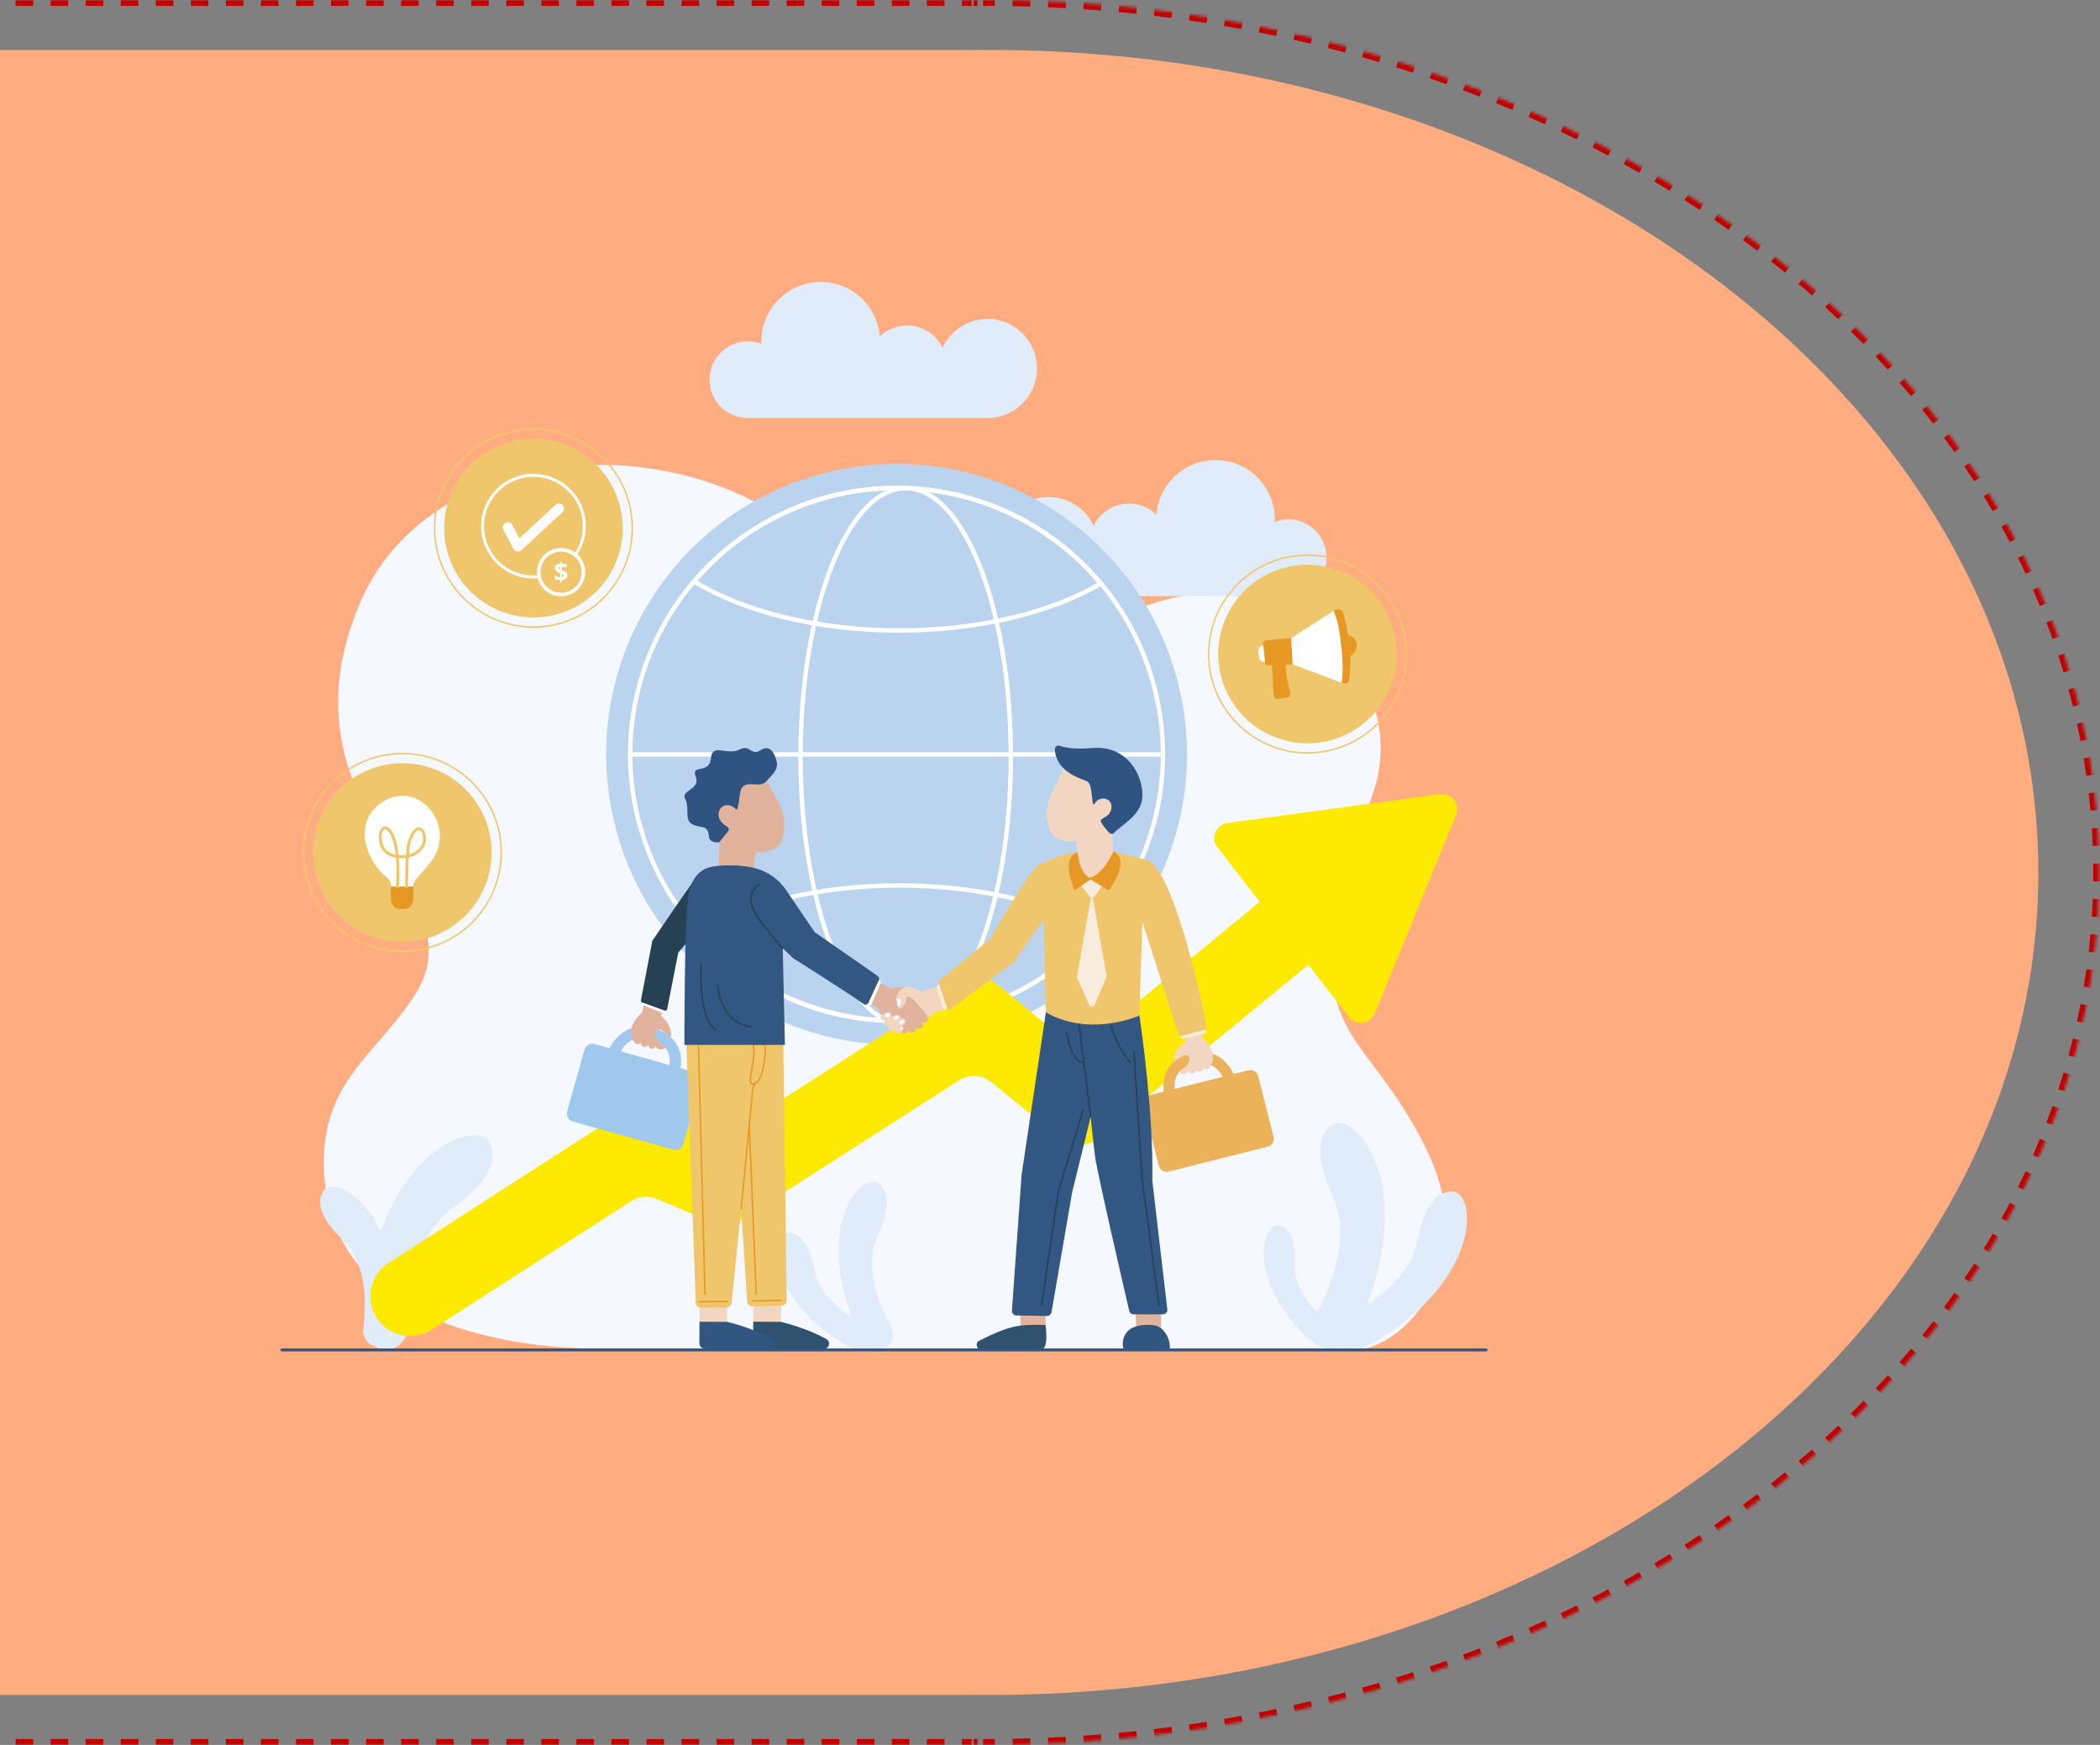 <svg width="715" height="594" viewBox="0 0 715 594" fill="none" xmlns="http://www.w3.org/2000/svg">
<rect x="0" y="0" width="715" height="594" fill="#808080" stroke="none"/>
<mask id="path-1-inside-1_3_31" fill="white">
<path fill-rule="evenodd" clip-rule="evenodd" d="M330.503 0H-707.709V594H330.504C330.953 594 331.402 593.995 331.849 593.985C333.122 593.995 334.397 594 335.673 594C545.008 594 714.708 461.029 714.708 297C714.708 132.971 545.008 0 335.673 0C334.397 0 333.122 0.005 331.849 0.015C331.402 0.005 330.953 0 330.503 0Z"/>
</mask>
<path d="M-707.709 0V-1H-708.709V0H-707.709ZM-707.709 594H-708.709V595H-707.709V594ZM331.849 593.985L331.857 592.985L331.842 592.985L331.827 592.985L331.849 593.985ZM331.849 0.015L331.827 1.015L331.842 1.015L331.857 1.015L331.849 0.015ZM-708.709 0V2.97H-706.709V0H-708.709ZM-708.709 8.91V14.85H-706.709V8.91H-708.709ZM-708.709 20.79V26.73H-706.709V20.79H-708.709ZM-708.709 32.67V38.61H-706.709V32.67H-708.709ZM-708.709 44.55V50.49H-706.709V44.55H-708.709ZM-708.709 56.43V62.37H-706.709V56.43H-708.709ZM-708.709 68.31V74.25H-706.709V68.31H-708.709ZM-708.709 80.19V86.13H-706.709V80.19H-708.709ZM-708.709 92.07V98.01H-706.709V92.07H-708.709ZM-708.709 103.95V109.89H-706.709V103.95H-708.709ZM-708.709 115.83V121.77H-706.709V115.83H-708.709ZM-708.709 127.71V133.65H-706.709V127.71H-708.709ZM-708.709 139.59V145.53H-706.709V139.59H-708.709ZM-708.709 151.47V157.41H-706.709V151.47H-708.709ZM-708.709 163.35V169.29H-706.709V163.35H-708.709ZM-708.709 175.23V181.17H-706.709V175.23H-708.709ZM-708.709 187.11V193.05H-706.709V187.11H-708.709ZM-708.709 198.99V204.93H-706.709V198.99H-708.709ZM-708.709 210.87V216.81H-706.709V210.87H-708.709ZM-708.709 222.75V228.69H-706.709V222.75H-708.709ZM-708.709 234.63V240.57H-706.709V234.63H-708.709ZM-708.709 246.51V252.45H-706.709V246.51H-708.709ZM-708.709 258.39V264.33H-706.709V258.39H-708.709ZM-708.709 270.27V276.21H-706.709V270.27H-708.709ZM-708.709 282.15V288.09H-706.709V282.15H-708.709ZM-708.709 294.03V299.97H-706.709V294.03H-708.709ZM-708.709 305.91V311.85H-706.709V305.91H-708.709ZM-708.709 317.79V323.73H-706.709V317.79H-708.709ZM-708.709 329.67V335.61H-706.709V329.67H-708.709ZM-708.709 341.55V347.49H-706.709V341.55H-708.709ZM-708.709 353.43V359.37H-706.709V353.43H-708.709ZM-708.709 365.31V371.25H-706.709V365.31H-708.709ZM-708.709 377.19V383.13H-706.709V377.19H-708.709ZM-708.709 389.07V395.01H-706.709V389.07H-708.709ZM-708.709 400.95V406.89H-706.709V400.95H-708.709ZM-708.709 412.83V418.77H-706.709V412.83H-708.709ZM-708.709 424.71V430.65H-706.709V424.71H-708.709ZM-708.709 436.59V442.53H-706.709V436.59H-708.709ZM-708.709 448.47V454.41H-706.709V448.47H-708.709ZM-708.709 460.35V466.29H-706.709V460.35H-708.709ZM-708.709 472.23V478.17H-706.709V472.23H-708.709ZM-708.709 484.11V490.05H-706.709V484.11H-708.709ZM-708.709 495.99V501.93H-706.709V495.99H-708.709ZM-708.709 507.87V513.81H-706.709V507.87H-708.709ZM-708.709 519.75V525.69H-706.709V519.75H-708.709ZM-708.709 531.63V537.57H-706.709V531.63H-708.709ZM-708.709 543.51V549.45H-706.709V543.51H-708.709ZM-708.709 555.39V561.33H-706.709V555.39H-708.709ZM-708.709 567.27V573.21H-706.709V567.27H-708.709ZM-708.709 579.15V585.09H-706.709V579.15H-708.709ZM-708.709 591.03V594H-706.709V591.03H-708.709ZM-707.709 595H-704.726V593H-707.709V595ZM-698.759 595H-692.792V593H-698.759V595ZM-686.825 595H-680.859V593H-686.825V595ZM-674.892 595H-668.925V593H-674.892V595ZM-662.958 595H-656.992V593H-662.958V595ZM-651.025 595H-645.058V593H-651.025V595ZM-639.091 595H-633.125V593H-639.091V595ZM-627.158 595H-621.191V593H-627.158V595ZM-615.225 595H-609.258V593H-615.225V595ZM-603.291 595H-597.324V593H-603.291V595ZM-591.358 595H-585.391V593H-591.358V595ZM-579.424 595H-573.457V593H-579.424V595ZM-567.491 595H-561.524V593H-567.491V595ZM-555.557 595H-549.59V593H-555.557V595ZM-543.624 595H-537.657V593H-543.624V595ZM-531.69 595H-525.723V593H-531.69V595ZM-519.757 595H-513.79V593H-519.757V595ZM-507.823 595H-501.857V593H-507.823V595ZM-495.89 595H-489.923V593H-495.89V595ZM-483.956 595H-477.99V593H-483.956V595ZM-472.023 595H-466.056V593H-472.023V595ZM-460.089 595H-454.123V593H-460.089V595ZM-448.156 595H-442.189V593H-448.156V595ZM-436.222 595H-430.256V593H-436.222V595ZM-424.289 595H-418.322V593H-424.289V595ZM-412.355 595H-406.389V593H-412.355V595ZM-400.422 595H-394.455V593H-400.422V595ZM-388.489 595H-382.522V593H-388.489V595ZM-376.555 595H-370.588V593H-376.555V595ZM-364.622 595H-358.655V593H-364.622V595ZM-352.688 595H-346.721V593H-352.688V595ZM-340.755 595H-334.788V593H-340.755V595ZM-328.821 595H-322.854V593H-328.821V595ZM-316.888 595H-310.921V593H-316.888V595ZM-304.954 595H-298.988V593H-304.954V595ZM-293.021 595H-287.054V593H-293.021V595ZM-281.087 595H-275.121V593H-281.087V595ZM-269.154 595H-263.187V593H-269.154V595ZM-257.22 595H-251.254V593H-257.22V595ZM-245.287 595H-239.32V593H-245.287V595ZM-233.353 595H-227.387V593H-233.353V595ZM-221.42 595H-215.453V593H-221.42V595ZM-209.486 595H-203.52V593H-209.486V595ZM-197.553 595H-191.586V593H-197.553V595ZM-185.62 595H-179.653V593H-185.62V595ZM-173.686 595H-167.719V593H-173.686V595ZM-161.753 595H-155.786V593H-161.753V595ZM-149.819 595H-143.852V593H-149.819V595ZM-137.886 595H-131.919V593H-137.886V595ZM-125.952 595H-119.985V593H-125.952V595ZM-114.019 595H-108.052V593H-114.019V595ZM-102.085 595H-96.118V593H-102.085V595ZM-90.152 595H-84.185V593H-90.152V595ZM-78.218 595H-72.251V593H-78.218V595ZM-66.285 595H-60.318V593H-66.285V595ZM-54.351 595H-48.385V593H-54.351V595ZM-42.418 595H-36.451V593H-42.418V595ZM-30.484 595H-24.518V593H-30.484V595ZM-18.551 595H-12.584V593H-18.551V595ZM-6.617 595H-0.651V593H-6.617V595ZM5.316 595H11.283V593H5.316V595ZM17.25 595H23.216V593H17.25V595ZM29.183 595H35.15V593H29.183V595ZM41.117 595H47.083V593H41.117V595ZM53.05 595H59.017V593H53.05V595ZM64.983 595H70.95V593H64.983V595ZM76.917 595H82.884V593H76.917V595ZM88.85 595H94.817V593H88.85V595ZM100.784 595H106.751V593H100.784V595ZM112.717 595H118.684V593H112.717V595ZM124.651 595H130.617V593H124.651V595ZM136.584 595H142.551V593H136.584V595ZM148.518 595H154.484V593H148.518V595ZM160.451 595H166.418V593H160.451V595ZM172.385 595H178.351V593H172.385V595ZM184.318 595H190.285V593H184.318V595ZM196.252 595H202.218V593H196.252V595ZM208.185 595H214.152V593H208.185V595ZM220.119 595H226.085V593H220.119V595ZM232.052 595H238.019V593H232.052V595ZM243.985 595H249.952V593H243.985V595ZM255.919 595H261.886V593H255.919V595ZM267.852 595H273.819V593H267.852V595ZM279.786 595H285.753V593H279.786V595ZM291.719 595H297.686V593H291.719V595ZM303.653 595H309.62V593H303.653V595ZM315.586 595H321.553V593H315.586V595ZM327.52 595H330.504V593H327.52V595ZM330.504 595C330.618 595 330.732 595 330.845 594.999L330.835 592.999C330.724 593 330.614 593 330.504 593V595ZM331.529 594.992C331.643 594.99 331.757 594.987 331.871 594.985L331.827 592.985C331.717 592.988 331.607 592.99 331.496 592.992L331.529 594.992ZM331.842 594.985C332.161 594.988 332.48 594.99 332.799 594.992L332.811 592.992C332.493 592.99 332.175 592.988 331.857 592.985L331.842 594.985ZM334.715 594.999C335.034 595 335.353 595 335.673 595V593C335.355 593 335.037 593 334.719 592.999L334.715 594.999ZM335.673 595C336.69 595 337.707 594.997 338.722 594.991L338.71 592.991C337.698 592.997 336.686 593 335.673 593V595ZM344.804 594.916C346.827 594.878 348.847 594.828 350.862 594.766L350.8 592.767C348.793 592.829 346.782 592.879 344.767 592.916L344.804 594.916ZM356.916 594.542C358.947 594.455 360.973 594.354 362.995 594.242L362.884 592.245C360.87 592.357 358.852 592.457 356.829 592.544L356.916 594.542ZM369.048 593.867C371.064 593.729 373.075 593.579 375.081 593.417L374.92 591.424C372.922 591.585 370.919 591.734 368.912 591.871L369.048 593.867ZM381.149 592.889C383.166 592.7 385.179 592.499 387.187 592.286L386.976 590.297C384.976 590.509 382.972 590.71 380.963 590.897L381.149 592.889ZM393.196 591.609C395.215 591.368 397.23 591.116 399.239 590.85L398.977 588.868C396.976 589.132 394.97 589.383 392.959 589.623L393.196 591.609ZM405.253 590.017C407.252 589.727 409.246 589.425 411.234 589.11L410.922 587.135C408.942 587.448 406.956 587.749 404.966 588.038L405.253 590.017ZM417.238 588.121C419.237 587.778 421.23 587.423 423.218 587.056L422.854 585.089C420.875 585.455 418.891 585.808 416.9 586.15L417.238 588.121ZM429.161 585.917C431.153 585.522 433.139 585.115 435.119 584.695L434.704 582.738C432.733 583.156 430.756 583.562 428.772 583.955L429.161 585.917ZM441.054 583.396C443.025 582.951 444.991 582.493 446.949 582.024L446.483 580.079C444.533 580.546 442.576 581.002 440.613 581.445L441.054 583.396ZM452.852 580.567C454.818 580.068 456.778 579.556 458.731 579.032L458.213 577.101C456.269 577.622 454.318 578.131 452.359 578.629L452.852 580.567ZM464.568 577.425C466.521 576.873 468.468 576.309 470.406 575.732L469.836 573.815C467.906 574.389 465.969 574.951 464.024 575.501L464.568 577.425ZM476.219 573.961C478.149 573.358 480.071 572.743 481.985 572.117L481.363 570.216C479.457 570.84 477.544 571.452 475.623 572.051L476.219 573.961ZM487.751 570.185C489.671 569.527 491.582 568.857 493.485 568.175L492.81 566.292C490.916 566.971 489.013 567.638 487.103 568.293L487.751 570.185ZM499.168 566.094C501.071 565.382 502.966 564.657 504.851 563.921L504.124 562.058C502.247 562.791 500.362 563.512 498.467 564.221L499.168 566.094ZM510.494 561.672C512.366 560.91 514.228 560.137 516.082 559.351L515.302 557.51C513.457 558.291 511.603 559.061 509.74 559.819L510.494 561.672ZM521.671 556.936C523.526 556.117 525.373 555.287 527.209 554.446L526.376 552.628C524.548 553.465 522.711 554.291 520.864 555.106L521.671 556.936ZM532.689 551.885C534.527 551.01 536.354 550.123 538.171 549.224L537.284 547.431C535.476 548.326 533.658 549.208 531.829 550.079L532.689 551.885ZM543.591 546.492C545.391 545.568 547.18 544.633 548.958 543.686L548.018 541.92C546.248 542.863 544.468 543.794 542.678 544.713L543.591 546.492ZM554.311 540.782C556.085 539.802 557.847 538.811 559.598 537.808L558.604 536.073C556.862 537.07 555.109 538.056 553.344 539.031L554.311 540.782ZM564.838 534.753C566.586 533.715 568.322 532.666 570.046 531.606L568.999 529.902C567.283 530.957 565.556 532.001 563.817 533.033L564.838 534.753ZM575.183 528.39C576.895 527.299 578.594 526.197 580.281 525.083L579.179 523.414C577.501 524.522 575.811 525.618 574.108 526.703L575.183 528.39ZM585.328 521.693C586.998 520.551 588.654 519.398 590.298 518.234L589.142 516.602C587.508 517.76 585.86 518.906 584.199 520.042L585.328 521.693ZM595.237 514.675C596.873 513.475 598.496 512.264 600.104 511.041L598.895 509.449C597.295 510.664 595.681 511.869 594.054 513.062L595.237 514.675ZM604.896 507.336C606.495 506.078 608.08 504.808 609.651 503.527L608.387 501.977C606.825 503.251 605.249 504.513 603.659 505.765L604.896 507.336ZM614.319 499.652C615.868 498.343 617.402 497.023 618.921 495.692L617.604 494.188C616.093 495.511 614.568 496.823 613.028 498.125L614.319 499.652ZM623.462 491.642C624.96 490.282 626.443 488.91 627.91 487.528L626.538 486.072C625.08 487.446 623.606 488.809 622.117 490.162L623.462 491.642ZM632.301 483.313C633.752 481.895 635.187 480.465 636.606 479.025L635.181 477.622C633.771 479.053 632.345 480.473 630.903 481.883L632.301 483.313ZM640.819 474.667C642.219 473.191 643.602 471.704 644.968 470.207L643.49 468.859C642.133 470.347 640.759 471.824 639.368 473.291L640.819 474.667ZM649.013 465.685C650.352 464.159 651.673 462.623 652.976 461.076L651.447 459.788C650.152 461.324 648.84 462.85 647.51 464.366L649.013 465.685ZM656.848 456.386C658.12 454.813 659.375 453.23 660.61 451.637L659.03 450.411C657.802 451.993 656.557 453.566 655.293 455.129L656.848 456.386ZM664.295 446.783C665.504 445.155 666.694 443.517 667.865 441.87L666.234 440.712C665.072 442.347 663.89 443.974 662.689 445.59L664.295 446.783ZM671.331 436.881C672.472 435.2 673.594 433.51 674.695 431.811L673.016 430.724C671.923 432.411 670.81 434.089 669.677 435.757L671.331 436.881ZM677.937 426.685C679.005 424.955 680.052 423.216 681.078 421.468L679.353 420.456C678.335 422.191 677.295 423.917 676.235 425.634L677.937 426.685ZM684.095 416.194C685.082 414.422 686.047 412.641 686.991 410.852L685.223 409.919C684.286 411.695 683.327 413.462 682.348 415.22L684.095 416.194ZM689.768 405.439C690.672 403.625 691.553 401.804 692.413 399.973L690.602 399.123C689.75 400.939 688.875 402.747 687.978 404.547L689.768 405.439ZM694.934 394.434C695.752 392.579 696.547 390.715 697.32 388.843L695.471 388.08C694.705 389.937 693.916 391.786 693.104 393.627L694.934 394.434ZM699.571 383.197C700.299 381.304 701.004 379.402 701.685 377.494L699.801 376.821C699.126 378.715 698.426 380.601 697.704 382.479L699.571 383.197ZM703.657 371.744C704.292 369.819 704.902 367.885 705.488 365.945L703.573 365.367C702.992 367.291 702.387 369.209 701.758 371.118L703.657 371.744ZM707.173 360.101C707.71 358.148 708.223 356.187 708.711 354.219L706.77 353.738C706.286 355.689 705.777 357.634 705.245 359.571L707.173 360.101ZM710.099 348.299C710.537 346.32 710.951 344.333 711.339 342.34L709.375 341.958C708.991 343.934 708.581 345.904 708.147 347.867L710.099 348.299ZM712.423 336.364C712.759 334.366 713.07 332.361 713.356 330.35L711.375 330.069C711.092 332.063 710.784 334.051 710.451 336.032L712.423 336.364ZM714.133 324.321C714.366 322.311 714.573 320.296 714.755 318.275L712.763 318.096C712.583 320.099 712.377 322.098 712.146 324.091L714.133 324.321ZM715.223 312.197C715.352 310.183 715.455 308.164 715.533 306.14L713.535 306.064C713.458 308.071 713.355 310.072 713.227 312.069L715.223 312.197ZM715.689 300.054C715.702 299.037 715.708 298.019 715.708 297H713.708C713.708 298.011 713.702 299.02 713.689 300.028L715.689 300.054ZM715.708 297C715.708 295.981 715.702 294.963 715.689 293.946L713.689 293.971C713.702 294.98 713.708 295.989 713.708 297H715.708ZM715.533 287.859C715.455 285.835 715.352 283.816 715.223 281.803L713.227 281.931C713.355 283.927 713.458 285.929 713.535 287.936L715.533 287.859ZM714.755 275.725C714.573 273.704 714.366 271.688 714.133 269.679L712.146 269.909C712.377 271.902 712.583 273.9 712.763 275.904L714.755 275.725ZM713.355 263.649C713.07 261.639 712.759 259.634 712.423 257.636L710.45 257.968C710.784 259.949 711.092 261.937 711.375 263.93L713.355 263.649ZM711.339 251.66C710.951 249.667 710.537 247.68 710.099 245.7L708.147 246.132C708.581 248.095 708.991 250.065 709.375 252.042L711.339 251.66ZM708.711 239.78C708.223 237.813 707.71 235.852 707.173 233.898L705.245 234.428C705.777 236.366 706.286 238.31 706.77 240.262L708.711 239.78ZM705.488 228.055C704.902 226.114 704.291 224.181 703.657 222.256L701.758 222.881C702.387 224.791 702.992 226.708 703.573 228.633L705.488 228.055ZM701.685 216.506C701.004 214.597 700.299 212.696 699.571 210.803L697.704 211.521C698.426 213.399 699.125 215.285 699.801 217.178L701.685 216.506ZM697.32 205.156C696.547 203.285 695.752 201.421 694.934 199.565L693.104 200.372C693.916 202.213 694.705 204.062 695.471 205.919L697.32 205.156ZM692.412 194.026C691.553 192.196 690.671 190.374 689.768 188.561L687.978 189.453C688.875 191.252 689.749 193.06 690.602 194.877L692.412 194.026ZM686.991 183.148C686.047 181.358 685.082 179.578 684.095 177.806L682.348 178.779C683.327 180.538 684.285 182.305 685.222 184.081L686.991 183.148ZM681.078 172.532C680.052 170.784 679.005 169.045 677.937 167.315L676.235 168.366C677.295 170.083 678.335 171.809 679.353 173.544L681.078 172.532ZM674.695 162.189C673.594 160.489 672.472 158.799 671.331 157.119L669.677 158.242C670.81 159.911 671.923 161.589 673.016 163.276L674.695 162.189ZM667.864 152.13C666.694 150.482 665.504 148.845 664.294 147.217L662.689 148.409C663.89 150.026 665.072 151.652 666.234 153.288L667.864 152.13ZM660.61 142.363C659.374 140.77 658.12 139.187 656.848 137.613L655.293 138.871C656.557 140.434 657.802 142.007 659.03 143.589L660.61 142.363ZM652.976 132.923C651.673 131.377 650.352 129.841 649.013 128.314L647.51 129.633C648.839 131.149 650.152 132.676 651.446 134.212L652.976 132.923ZM644.968 123.793C643.602 122.296 642.219 120.809 640.819 119.333L639.368 120.709C640.759 122.176 642.133 123.653 643.49 125.141L644.968 123.793ZM636.606 114.974C635.187 113.534 633.752 112.105 632.301 110.686L630.903 112.116C632.345 113.526 633.771 114.947 635.181 116.378L636.606 114.974ZM627.91 106.472C626.443 105.09 624.96 103.718 623.462 102.357L622.117 103.838C623.606 105.191 625.08 106.554 626.538 107.928L627.91 106.472ZM618.921 98.307C617.402 96.977 615.868 95.657 614.318 94.348L613.028 95.875C614.568 97.177 616.093 98.489 617.603 99.812L618.921 98.307ZM609.651 90.473C608.08 89.192 606.495 87.922 604.896 86.663L603.659 88.235C605.249 89.487 606.825 90.749 608.387 92.022L609.651 90.473ZM600.104 82.958C598.495 81.736 596.873 80.525 595.237 79.325L594.054 80.938C595.681 82.131 597.294 83.335 598.894 84.551L600.104 82.958ZM590.298 75.766C588.654 74.602 586.997 73.449 585.328 72.307L584.199 73.958C585.86 75.094 587.507 76.24 589.142 77.398L590.298 75.766ZM580.281 68.917C578.594 67.803 576.895 66.701 575.183 65.61L574.108 67.297C575.811 68.382 577.501 69.478 579.179 70.586L580.281 68.917ZM570.046 62.394C568.322 61.334 566.585 60.285 564.837 59.247L563.817 60.967C565.556 61.999 567.283 63.043 568.998 64.098L570.046 62.394ZM559.597 56.192C557.847 55.189 556.084 54.198 554.311 53.218L553.344 54.969C555.108 55.944 556.861 56.93 558.603 57.927L559.597 56.192ZM548.958 50.314C547.179 49.367 545.39 48.431 543.591 47.508L542.677 49.287C544.468 50.206 546.248 51.137 548.017 52.079L548.958 50.314ZM538.171 44.776C536.354 43.877 534.526 42.99 532.689 42.115L531.829 43.921C533.657 44.791 535.476 45.674 537.284 46.569L538.171 44.776ZM527.209 39.554C525.372 38.712 523.526 37.882 521.67 37.064L520.864 38.894C522.71 39.709 524.548 40.535 526.375 41.372L527.209 39.554ZM516.082 34.649C514.228 33.863 512.365 33.09 510.493 32.328L509.74 34.181C511.603 34.939 513.457 35.709 515.301 36.49L516.082 34.649ZM504.851 30.079C502.965 29.343 501.071 28.618 499.168 27.906L498.467 29.779C500.361 30.488 502.247 31.209 504.123 31.942L504.851 30.079ZM493.484 25.825C491.582 25.143 489.67 24.473 487.751 23.815L487.102 25.707C489.013 26.362 490.916 27.029 492.81 27.707L493.484 25.825ZM481.985 21.883C480.071 21.257 478.149 20.642 476.219 20.039L475.623 21.948C477.544 22.548 479.457 23.16 481.362 23.784L481.985 21.883ZM470.406 18.268C468.467 17.691 466.521 17.127 464.567 16.575L464.023 18.499C465.968 19.049 467.906 19.611 469.836 20.185L470.406 18.268ZM458.731 14.967C456.778 14.444 454.818 13.932 452.851 13.433L452.359 15.371C454.317 15.868 456.269 16.378 458.213 16.899L458.731 14.967ZM446.949 11.976C444.99 11.507 443.025 11.049 441.053 10.604L440.613 12.555C442.576 12.998 444.532 13.454 446.482 13.921L446.949 11.976ZM435.118 9.305C433.139 8.885 431.153 8.478 429.161 8.083L428.772 10.045C430.755 10.438 432.733 10.844 434.703 11.261L435.118 9.305ZM423.217 6.944C421.23 6.577 419.237 6.222 417.237 5.879L416.899 7.85C418.89 8.192 420.875 8.545 422.854 8.911L423.217 6.944ZM411.234 4.89C409.245 4.575 407.251 4.273 405.252 3.983L404.965 5.962C406.956 6.251 408.941 6.552 410.921 6.865L411.234 4.89ZM399.238 3.15C397.229 2.884 395.215 2.631 393.195 2.391L392.959 4.377C394.97 4.616 396.976 4.868 398.976 5.132L399.238 3.15ZM387.187 1.714C385.179 1.501 383.166 1.3 381.148 1.111L380.962 3.103C382.971 3.29 384.976 3.491 386.975 3.703L387.187 1.714ZM375.081 0.583C373.074 0.421 371.063 0.271 369.048 0.133L368.912 2.129C370.919 2.265 372.922 2.415 374.92 2.576L375.081 0.583ZM362.995 -0.242C360.973 -0.354 358.946 -0.455 356.915 -0.542L356.829 1.456C358.851 1.543 360.87 1.643 362.883 1.755L362.995 -0.242ZM350.862 -0.766C348.846 -0.828 346.827 -0.878 344.803 -0.916L344.766 1.084C346.781 1.121 348.793 1.171 350.8 1.233L350.862 -0.766ZM338.722 -0.991C337.706 -0.997 336.69 -1 335.673 -1V1C336.686 1 337.698 1.003 338.709 1.009L338.722 -0.991ZM335.673 -1C335.353 -1 335.034 -1 334.715 -0.999L334.719 1.001C335.037 1 335.354 1 335.673 1V-1ZM332.799 -0.992C332.48 -0.99 332.161 -0.988 331.842 -0.985L331.857 1.015C332.175 1.012 332.493 1.01 332.811 1.008L332.799 -0.992ZM331.871 -0.985C331.757 -0.987 331.643 -0.99 331.529 -0.992L331.496 1.008C331.607 1.01 331.717 1.012 331.827 1.015L331.871 -0.985ZM330.845 -0.999C330.731 -1 330.617 -1 330.503 -1V1C330.614 1 330.724 1 330.834 1.001L330.845 -0.999ZM330.503 -1H327.52V1H330.503V-1ZM321.553 -1H315.587V1H321.553V-1ZM309.62 -1H303.653V1H309.62V-1ZM297.686 -1H291.72V1H297.686V-1ZM285.753 -1H279.786V1H285.753V-1ZM273.819 -1H267.853V1H273.819V-1ZM261.886 -1H255.919V1H261.886V-1ZM249.952 -1H243.986V1H249.952V-1ZM238.019 -1H232.052V1H238.019V-1ZM226.086 -1H220.119V1H226.086V-1ZM214.152 -1H208.185V1H214.152V-1ZM202.219 -1H196.252V1H202.219V-1ZM190.285 -1H184.318V1H190.285V-1ZM178.352 -1H172.385V1H178.352V-1ZM166.418 -1H160.451V1H166.418V-1ZM154.485 -1H148.518V1H154.485V-1ZM142.551 -1H136.584V1H142.551V-1ZM130.618 -1H124.651V1H130.618V-1ZM118.684 -1H112.718V1H118.684V-1ZM106.751 -1H100.784V1H106.751V-1ZM94.817 -1H88.851V1H94.817V-1ZM82.884 -1H76.917V1H82.884V-1ZM70.95 -1H64.984V1H70.95V-1ZM59.017 -1H53.05V1H59.017V-1ZM47.083 -1H41.117V1H47.083V-1ZM35.15 -1H29.183V1H35.15V-1ZM23.216 -1H17.25V1H23.216V-1ZM11.283 -1H5.316V1H11.283V-1ZM-0.65 -1H-6.617V1H-0.65V-1ZM-12.584 -1H-18.551V1H-12.584V-1ZM-24.517 -1H-30.484V1H-24.517V-1ZM-36.451 -1H-42.418V1H-36.451V-1ZM-48.384 -1H-54.351V1H-48.384V-1ZM-60.318 -1H-66.284V1H-60.318V-1ZM-72.251 -1H-78.218V1H-72.251V-1ZM-84.185 -1H-90.151V1H-84.185V-1ZM-96.118 -1H-102.085V1H-96.118V-1ZM-108.052 -1H-114.018V1H-108.052V-1ZM-119.985 -1H-125.952V1H-119.985V-1ZM-131.919 -1H-137.885V1H-131.919V-1ZM-143.852 -1H-149.819V1H-143.852V-1ZM-155.786 -1H-161.752V1H-155.786V-1ZM-167.719 -1H-173.686V1H-167.719V-1ZM-179.653 -1H-185.619V1H-179.653V-1ZM-191.586 -1H-197.553V1H-191.586V-1ZM-203.519 -1H-209.486V1H-203.519V-1ZM-215.453 -1H-221.42V1H-215.453V-1ZM-227.386 -1H-233.353V1H-227.386V-1ZM-239.32 -1H-245.287V1H-239.32V-1ZM-251.253 -1H-257.22V1H-251.253V-1ZM-263.187 -1H-269.154V1H-263.187V-1ZM-275.12 -1H-281.087V1H-275.12V-1ZM-287.054 -1H-293.021V1H-287.054V-1ZM-298.987 -1H-304.954V1H-298.987V-1ZM-310.921 -1H-316.887V1H-310.921V-1ZM-322.854 -1H-328.821V1H-322.854V-1ZM-334.788 -1H-340.754V1H-334.788V-1ZM-346.721 -1H-352.688V1H-346.721V-1ZM-358.655 -1H-364.621V1H-358.655V-1ZM-370.588 -1H-376.555V1H-370.588V-1ZM-382.522 -1H-388.488V1H-382.522V-1ZM-394.455 -1H-400.422V1H-394.455V-1ZM-406.388 -1H-412.355V1H-406.388V-1ZM-418.322 -1H-424.289V1H-418.322V-1ZM-430.255 -1H-436.222V1H-430.255V-1ZM-442.189 -1H-448.156V1H-442.189V-1ZM-454.122 -1H-460.089V1H-454.122V-1ZM-466.056 -1H-472.023V1H-466.056V-1ZM-477.989 -1H-483.956V1H-477.989V-1ZM-489.923 -1H-495.89V1H-489.923V-1ZM-501.856 -1H-507.823V1H-501.856V-1ZM-513.79 -1H-519.756V1H-513.79V-1ZM-525.723 -1H-531.69V1H-525.723V-1ZM-537.657 -1H-543.623V1H-537.657V-1ZM-549.59 -1H-555.557V1H-549.59V-1ZM-561.524 -1H-567.49V1H-561.524V-1ZM-573.457 -1H-579.424V1H-573.457V-1ZM-585.391 -1H-591.357V1H-585.391V-1ZM-597.324 -1H-603.291V1H-597.324V-1ZM-609.257 -1H-615.224V1H-609.257V-1ZM-621.191 -1H-627.158V1H-621.191V-1ZM-633.124 -1H-639.091V1H-633.124V-1ZM-645.058 -1H-651.025V1H-645.058V-1ZM-656.991 -1H-662.958V1H-656.991V-1ZM-668.925 -1H-674.892V1H-668.925V-1ZM-680.858 -1H-686.825V1H-680.858V-1ZM-692.792 -1H-698.759V1H-692.792V-1ZM-704.725 -1H-707.709V1H-704.725V-1ZM-707.709 0V-2H-709.709V0H-707.709ZM-707.709 594H-709.709V596H-707.709V594ZM331.849 593.985L331.865 591.985L331.835 591.985L331.805 591.986L331.849 593.985ZM331.849 0.015L331.805 2.014L331.835 2.015L331.865 2.015L331.849 0.015ZM-709.709 0V2.97H-705.709V0H-709.709ZM-709.709 8.91V14.85H-705.709V8.91H-709.709ZM-709.709 20.79V26.73H-705.709V20.79H-709.709ZM-709.709 32.67V38.61H-705.709V32.67H-709.709ZM-709.709 44.55V50.49H-705.709V44.55H-709.709ZM-709.709 56.43V62.37H-705.709V56.43H-709.709ZM-709.709 68.31V74.25H-705.709V68.31H-709.709ZM-709.709 80.19V86.13H-705.709V80.19H-709.709ZM-709.709 92.07V98.01H-705.709V92.07H-709.709ZM-709.709 103.95V109.89H-705.709V103.95H-709.709ZM-709.709 115.83V121.77H-705.709V115.83H-709.709ZM-709.709 127.71V133.65H-705.709V127.71H-709.709ZM-709.709 139.59V145.53H-705.709V139.59H-709.709ZM-709.709 151.47V157.41H-705.709V151.47H-709.709ZM-709.709 163.35V169.29H-705.709V163.35H-709.709ZM-709.709 175.23V181.17H-705.709V175.23H-709.709ZM-709.709 187.11V193.05H-705.709V187.11H-709.709ZM-709.709 198.99V204.93H-705.709V198.99H-709.709ZM-709.709 210.87V216.81H-705.709V210.87H-709.709ZM-709.709 222.75V228.69H-705.709V222.75H-709.709ZM-709.709 234.63V240.57H-705.709V234.63H-709.709ZM-709.709 246.51V252.45H-705.709V246.51H-709.709ZM-709.709 258.39V264.33H-705.709V258.39H-709.709ZM-709.709 270.27V276.21H-705.709V270.27H-709.709ZM-709.709 282.15V288.09H-705.709V282.15H-709.709ZM-709.709 294.03V299.97H-705.709V294.03H-709.709ZM-709.709 305.91V311.85H-705.709V305.91H-709.709ZM-709.709 317.79V323.73H-705.709V317.79H-709.709ZM-709.709 329.67V335.61H-705.709V329.67H-709.709ZM-709.709 341.55V347.49H-705.709V341.55H-709.709ZM-709.709 353.43V359.37H-705.709V353.43H-709.709ZM-709.709 365.31V371.25H-705.709V365.31H-709.709ZM-709.709 377.19V383.13H-705.709V377.19H-709.709ZM-709.709 389.07V395.01H-705.709V389.07H-709.709ZM-709.709 400.95V406.89H-705.709V400.95H-709.709ZM-709.709 412.83V418.77H-705.709V412.83H-709.709ZM-709.709 424.71V430.65H-705.709V424.71H-709.709ZM-709.709 436.59V442.53H-705.709V436.59H-709.709ZM-709.709 448.47V454.41H-705.709V448.47H-709.709ZM-709.709 460.35V466.29H-705.709V460.35H-709.709ZM-709.709 472.23V478.17H-705.709V472.23H-709.709ZM-709.709 484.11V490.05H-705.709V484.11H-709.709ZM-709.709 495.99V501.93H-705.709V495.99H-709.709ZM-709.709 507.87V513.81H-705.709V507.87H-709.709ZM-709.709 519.75V525.69H-705.709V519.75H-709.709ZM-709.709 531.63V537.57H-705.709V531.63H-709.709ZM-709.709 543.51V549.45H-705.709V543.51H-709.709ZM-709.709 555.39V561.33H-705.709V555.39H-709.709ZM-709.709 567.27V573.21H-705.709V567.27H-709.709ZM-709.709 579.15V585.09H-705.709V579.15H-709.709ZM-709.709 591.03V594H-705.709V591.03H-709.709ZM-707.709 596H-704.726V592H-707.709V596ZM-698.759 596H-692.792V592H-698.759V596ZM-686.825 596H-680.859V592H-686.825V596ZM-674.892 596H-668.925V592H-674.892V596ZM-662.958 596H-656.992V592H-662.958V596ZM-651.025 596H-645.058V592H-651.025V596ZM-639.091 596H-633.125V592H-639.091V596ZM-627.158 596H-621.191V592H-627.158V596ZM-615.225 596H-609.258V592H-615.225V596ZM-603.291 596H-597.324V592H-603.291V596ZM-591.358 596H-585.391V592H-591.358V596ZM-579.424 596H-573.457V592H-579.424V596ZM-567.491 596H-561.524V592H-567.491V596ZM-555.557 596H-549.59V592H-555.557V596ZM-543.624 596H-537.657V592H-543.624V596ZM-531.69 596H-525.723V592H-531.69V596ZM-519.757 596H-513.79V592H-519.757V596ZM-507.823 596H-501.857V592H-507.823V596ZM-495.89 596H-489.923V592H-495.89V596ZM-483.956 596H-477.99V592H-483.956V596ZM-472.023 596H-466.056V592H-472.023V596ZM-460.089 596H-454.123V592H-460.089V596ZM-448.156 596H-442.189V592H-448.156V596ZM-436.222 596H-430.256V592H-436.222V596ZM-424.289 596H-418.322V592H-424.289V596ZM-412.355 596H-406.389V592H-412.355V596ZM-400.422 596H-394.455V592H-400.422V596ZM-388.489 596H-382.522V592H-388.489V596ZM-376.555 596H-370.588V592H-376.555V596ZM-364.622 596H-358.655V592H-364.622V596ZM-352.688 596H-346.721V592H-352.688V596ZM-340.755 596H-334.788V592H-340.755V596ZM-328.821 596H-322.854V592H-328.821V596ZM-316.888 596H-310.921V592H-316.888V596ZM-304.954 596H-298.988V592H-304.954V596ZM-293.021 596H-287.054V592H-293.021V596ZM-281.087 596H-275.121V592H-281.087V596ZM-269.154 596H-263.187V592H-269.154V596ZM-257.22 596H-251.254V592H-257.22V596ZM-245.287 596H-239.32V592H-245.287V596ZM-233.353 596H-227.387V592H-233.353V596ZM-221.42 596H-215.453V592H-221.42V596ZM-209.486 596H-203.52V592H-209.486V596ZM-197.553 596H-191.586V592H-197.553V596ZM-185.62 596H-179.653V592H-185.62V596ZM-173.686 596H-167.719V592H-173.686V596ZM-161.753 596H-155.786V592H-161.753V596ZM-149.819 596H-143.852V592H-149.819V596ZM-137.886 596H-131.919V592H-137.886V596ZM-125.952 596H-119.985V592H-125.952V596ZM-114.019 596H-108.052V592H-114.019V596ZM-102.085 596H-96.118V592H-102.085V596ZM-90.152 596H-84.185V592H-90.152V596ZM-78.218 596H-72.251V592H-78.218V596ZM-66.285 596H-60.318V592H-66.285V596ZM-54.351 596H-48.385V592H-54.351V596ZM-42.418 596H-36.451V592H-42.418V596ZM-30.484 596H-24.518V592H-30.484V596ZM-18.551 596H-12.584V592H-18.551V596ZM-6.617 596H-0.651V592H-6.617V596ZM5.316 596H11.283V592H5.316V596ZM17.25 596H23.216V592H17.25V596ZM29.183 596H35.15V592H29.183V596ZM41.117 596H47.083V592H41.117V596ZM53.05 596H59.017V592H53.05V596ZM64.983 596H70.95V592H64.983V596ZM76.917 596H82.884V592H76.917V596ZM88.85 596H94.817V592H88.85V596ZM100.784 596H106.751V592H100.784V596ZM112.717 596H118.684V592H112.717V596ZM124.651 596H130.617V592H124.651V596ZM136.584 596H142.551V592H136.584V596ZM148.518 596H154.484V592H148.518V596ZM160.451 596H166.418V592H160.451V596ZM172.385 596H178.351V592H172.385V596ZM184.318 596H190.285V592H184.318V596ZM196.252 596H202.218V592H196.252V596ZM208.185 596H214.152V592H208.185V596ZM220.119 596H226.085V592H220.119V596ZM232.052 596H238.019V592H232.052V596ZM243.985 596H249.952V592H243.985V596ZM255.919 596H261.886V592H255.919V596ZM267.852 596H273.819V592H267.852V596ZM279.786 596H285.753V592H279.786V596ZM291.719 596H297.686V592H291.719V596ZM303.653 596H309.62V592H303.653V596ZM315.586 596H321.553V592H315.586V596ZM327.52 596H330.504V592H327.52V596ZM330.504 596C330.619 596 330.735 596 330.851 595.999L330.829 591.999C330.721 592 330.612 592 330.504 592V596ZM331.546 595.991C331.662 595.99 331.778 595.987 331.893 595.985L331.805 591.986C331.697 591.988 331.589 591.99 331.48 591.992L331.546 595.991ZM331.834 595.985C332.154 595.988 332.474 595.99 332.794 595.992L332.817 591.992C332.499 591.99 332.182 591.988 331.865 591.985L331.834 595.985ZM334.713 595.999C335.033 596 335.353 596 335.673 596V592C335.355 592 335.038 592 334.721 591.999L334.713 595.999ZM335.673 596C336.692 596 337.711 595.997 338.728 595.991L338.704 591.991C337.694 591.997 336.684 592 335.673 592V596ZM344.822 595.916C346.85 595.878 348.873 595.828 350.893 595.766L350.77 591.768C348.766 591.83 346.759 591.879 344.748 591.916L344.822 595.916ZM356.959 595.541C358.994 595.453 361.025 595.353 363.051 595.24L362.828 591.246C360.819 591.358 358.805 591.458 356.786 591.545L356.959 595.541ZM369.116 594.864C371.136 594.727 373.151 594.577 375.162 594.414L374.839 590.427C372.846 590.588 370.847 590.737 368.844 590.874L369.116 594.864ZM381.242 593.884C383.264 593.695 385.281 593.494 387.293 593.28L386.87 589.302C384.875 589.514 382.875 589.714 380.869 589.902L381.242 593.884ZM393.314 592.602C395.338 592.361 397.356 592.108 399.369 591.842L398.846 587.876C396.85 588.14 394.848 588.391 392.841 588.63L393.314 592.602ZM405.396 591.007C407.4 590.716 409.398 590.413 411.39 590.098L410.765 586.147C408.79 586.46 406.809 586.76 404.822 587.048L405.396 591.007ZM417.407 589.107C419.41 588.763 421.408 588.407 423.399 588.039L422.672 584.106C420.698 584.471 418.717 584.824 416.731 585.164L417.407 589.107ZM429.356 586.898C431.352 586.502 433.342 586.094 435.326 585.673L434.496 581.76C432.53 582.177 430.557 582.582 428.578 582.974L429.356 586.898ZM441.274 584.371C443.25 583.925 445.219 583.467 447.182 582.996L446.25 579.106C444.304 579.573 442.352 580.027 440.393 580.47L441.274 584.371ZM453.098 581.536C455.069 581.036 457.033 580.523 458.99 579.998L457.954 576.135C456.014 576.655 454.067 577.163 452.113 577.659L453.098 581.536ZM464.839 578.387C466.798 577.834 468.748 577.268 470.692 576.691L469.551 572.857C467.626 573.429 465.692 573.99 463.752 574.538L464.839 578.387ZM476.517 574.915C478.451 574.311 480.378 573.695 482.296 573.067L481.052 569.266C479.151 569.888 477.242 570.498 475.325 571.097L476.517 574.915ZM488.075 571.131C489.999 570.472 491.915 569.8 493.822 569.117L492.473 565.351C490.583 566.028 488.685 566.694 486.778 567.347L488.075 571.131ZM499.519 567.03C501.426 566.316 503.325 565.591 505.215 564.853L503.76 561.127C501.888 561.858 500.007 562.577 498.117 563.284L499.519 567.03ZM510.871 562.598C512.747 561.835 514.614 561.059 516.472 560.272L514.912 556.589C513.071 557.369 511.222 558.137 509.363 558.893L510.871 562.598ZM522.074 557.851C523.934 557.031 525.785 556.198 527.626 555.355L525.959 551.718C524.136 552.554 522.303 553.378 520.46 554.191L522.074 557.851ZM533.119 552.788C534.961 551.91 536.793 551.021 538.615 550.12L536.841 546.535C535.037 547.427 533.223 548.308 531.399 549.176L533.119 552.788ZM544.048 547.382C545.852 546.456 547.645 545.518 549.428 544.568L547.548 541.038C545.783 541.978 544.007 542.906 542.221 543.824L544.048 547.382ZM554.795 541.657C556.573 540.675 558.339 539.681 560.095 538.676L558.107 535.205C556.369 536.2 554.62 537.184 552.861 538.156L554.795 541.657ZM565.348 535.613C567.101 534.573 568.841 533.521 570.57 532.457L568.475 529.05C566.764 530.103 565.041 531.143 563.306 532.173L565.348 535.613ZM575.721 529.233C577.437 528.139 579.141 527.034 580.832 525.918L578.628 522.579C576.955 523.684 575.269 524.777 573.571 525.859L575.721 529.233ZM585.893 522.518C587.567 521.373 589.228 520.218 590.876 519.05L588.565 515.786C586.934 516.94 585.291 518.084 583.635 519.216L585.893 522.518ZM595.829 515.481C597.469 514.278 599.096 513.063 600.709 511.838L598.29 508.653C596.694 509.865 595.085 511.066 593.463 512.256L595.829 515.481ZM605.515 508.122C607.118 506.86 608.708 505.587 610.283 504.302L607.755 501.202C606.198 502.472 604.626 503.731 603.041 504.979L605.515 508.122ZM614.964 500.416C616.518 499.103 618.057 497.779 619.58 496.445L616.945 493.436C615.439 494.755 613.918 496.063 612.382 497.361L614.964 500.416ZM624.134 492.383C625.637 491.018 627.124 489.642 628.596 488.256L625.853 485.344C624.399 486.714 622.93 488.073 621.445 489.422L624.134 492.383ZM633 484.028C634.456 482.605 635.895 481.172 637.318 479.727L634.469 476.92C633.063 478.346 631.642 479.763 630.204 481.168L633 484.028ZM641.545 475.355C642.949 473.874 644.336 472.383 645.707 470.881L642.752 468.185C641.399 469.668 640.029 471.14 638.642 472.602L641.545 475.355ZM649.765 466.345C651.108 464.814 652.433 463.272 653.741 461.721L650.682 459.143C649.392 460.674 648.084 462.196 646.758 463.707L649.765 466.345ZM657.625 457.015C658.902 455.437 660.161 453.848 661.4 452.249L658.24 449.798C657.016 451.375 655.775 452.942 654.515 454.5L657.625 457.015ZM665.097 447.379C666.311 445.746 667.505 444.103 668.68 442.449L665.419 440.132C664.261 441.762 663.083 443.383 661.886 444.994L665.097 447.379ZM672.159 437.443C673.304 435.756 674.429 434.06 675.534 432.355L672.177 430.18C671.088 431.861 669.979 433.533 668.849 435.195L672.159 437.443ZM678.788 427.21C679.86 425.474 680.911 423.729 681.941 421.974L678.491 419.949C677.476 421.678 676.441 423.398 675.385 425.109L678.788 427.21ZM684.969 416.68C685.959 414.902 686.928 413.115 687.876 411.319L684.338 409.452C683.405 411.221 682.45 412.982 681.474 414.734L684.969 416.68ZM690.663 405.885C691.57 404.065 692.455 402.236 693.318 400.398L689.697 398.698C688.848 400.507 687.976 402.308 687.083 404.1L690.663 405.885ZM695.849 394.838C696.67 392.975 697.469 391.104 698.244 389.225L694.547 387.699C693.783 389.548 692.997 391.39 692.189 393.224L695.849 394.838ZM700.504 383.556C701.235 381.655 701.943 379.746 702.627 377.83L698.859 376.485C698.187 378.371 697.49 380.249 696.771 382.12L700.504 383.556ZM704.607 372.057C705.244 370.123 705.857 368.182 706.445 366.234L702.616 365.078C702.037 366.994 701.434 368.904 700.808 370.806L704.607 372.057ZM708.137 360.366C708.677 358.405 709.192 356.436 709.682 354.46L705.799 353.497C705.317 355.44 704.811 357.377 704.281 359.306L708.137 360.366ZM711.076 348.516C711.516 346.527 711.931 344.532 712.32 342.531L708.394 341.767C708.011 343.735 707.603 345.696 707.17 347.651L711.076 348.516ZM713.409 336.53C713.747 334.523 714.059 332.51 714.346 330.491L710.385 329.929C710.104 331.914 709.796 333.893 709.464 335.866L713.409 336.53ZM715.126 324.436C715.36 322.418 715.568 320.394 715.751 318.364L711.767 318.006C711.588 320.001 711.383 321.991 711.153 323.975L715.126 324.436ZM716.221 312.261C716.35 310.239 716.454 308.211 716.532 306.179L712.535 306.025C712.459 308.024 712.356 310.017 712.229 312.005L716.221 312.261ZM716.689 300.067C716.702 299.046 716.708 298.023 716.708 297H712.708C712.708 298.006 712.702 299.012 712.689 300.015L716.689 300.067ZM716.708 297C716.708 295.976 716.702 294.954 716.689 293.933L712.689 293.984C712.702 294.988 712.708 295.993 712.708 297H716.708ZM716.532 287.821C716.454 285.788 716.35 283.761 716.221 281.739L712.229 281.995C712.356 283.983 712.459 285.976 712.535 287.974L716.532 287.821ZM715.751 275.635C715.568 273.606 715.36 271.582 715.126 269.564L711.153 270.024C711.383 272.008 711.588 273.998 711.767 275.994L715.751 275.635ZM714.346 263.509C714.059 261.49 713.747 259.477 713.409 257.47L709.464 258.133C709.796 260.107 710.103 262.086 710.385 264.071L714.346 263.509ZM712.32 251.469C711.931 249.467 711.516 247.472 711.076 245.484L707.17 246.348C707.603 248.303 708.011 250.265 708.394 252.233L712.32 251.469ZM709.681 239.54C709.191 237.564 708.677 235.595 708.137 233.633L704.28 234.693C704.811 236.623 705.317 238.559 705.799 240.503L709.681 239.54ZM706.445 227.766C705.857 225.817 705.244 223.876 704.607 221.943L700.808 223.194C701.434 225.096 702.037 227.005 702.616 228.922L706.445 227.766ZM702.627 216.17C701.943 214.253 701.235 212.345 700.504 210.444L696.771 211.88C697.49 213.75 698.186 215.629 698.859 217.514L702.627 216.17ZM698.244 204.775C697.469 202.896 696.67 201.025 695.849 199.162L692.189 200.776C692.997 202.609 693.783 204.451 694.547 206.301L698.244 204.775ZM693.318 193.601C692.455 191.764 691.57 189.935 690.663 188.115L687.083 189.899C687.976 191.692 688.848 193.492 689.697 195.302L693.318 193.601ZM687.876 182.681C686.928 180.885 685.959 179.098 684.968 177.319L681.474 179.266C682.45 181.018 683.405 182.778 684.338 184.548L687.876 182.681ZM681.94 172.025C680.911 170.271 679.86 168.526 678.788 166.79L675.384 168.891C676.44 170.602 677.476 172.321 678.491 174.05L681.94 172.025ZM675.534 161.645C674.429 159.939 673.303 158.243 672.158 156.557L668.849 158.804C669.978 160.467 671.088 162.139 672.177 163.82L675.534 161.645ZM668.679 151.55C667.505 149.897 666.31 148.254 665.097 146.62L661.886 149.006C663.083 150.617 664.26 152.237 665.419 153.867L668.679 151.55ZM661.4 141.75C660.16 140.152 658.902 138.563 657.625 136.984L654.515 139.5C655.775 141.057 657.016 142.625 658.239 144.202L661.4 141.75ZM653.741 132.279C652.433 130.727 651.108 129.186 649.765 127.655L646.758 130.293C648.083 131.804 649.391 133.325 650.682 134.857L653.741 132.279ZM645.706 123.119C644.336 121.617 642.949 120.125 641.544 118.645L638.642 121.397C640.029 122.859 641.399 124.332 642.751 125.815L645.706 123.119ZM637.318 114.273C635.895 112.828 634.456 111.394 633 109.971L630.204 112.831C631.642 114.237 633.063 115.653 634.469 117.08L637.318 114.273ZM628.595 105.744C627.124 104.358 625.637 102.982 624.134 101.617L621.445 104.578C622.929 105.927 624.399 107.286 625.853 108.656L628.595 105.744ZM619.58 97.555C618.056 96.221 616.518 94.897 614.964 93.584L612.382 96.639C613.918 97.937 615.439 99.245 616.944 100.564L619.58 97.555ZM610.282 89.698C608.707 88.413 607.118 87.14 605.514 85.878L603.04 89.021C604.626 90.269 606.198 91.528 607.755 92.797L610.282 89.698ZM600.709 82.162C599.096 80.936 597.469 79.722 595.828 78.519L593.463 81.744C595.085 82.934 596.694 84.135 598.289 85.347L600.709 82.162ZM590.876 74.949C589.228 73.782 587.566 72.626 585.892 71.482L583.635 74.784C585.291 75.916 586.934 77.059 588.564 78.214L590.876 74.949ZM580.832 68.082C579.14 66.966 577.436 65.861 575.72 64.767L573.571 68.14C575.269 69.222 576.955 70.316 578.628 71.42L580.832 68.082ZM570.57 61.542C568.841 60.479 567.1 59.427 565.348 58.387L563.306 61.827C565.041 62.856 566.763 63.897 568.474 64.95L570.57 61.542ZM560.094 55.324C558.339 54.319 556.572 53.325 554.795 52.343L552.86 55.844C554.62 56.816 556.369 57.8 558.106 58.795L560.094 55.324ZM549.428 49.431C547.645 48.482 545.852 47.544 544.047 46.618L542.221 50.176C544.007 51.093 545.782 52.022 547.547 52.962L549.428 49.431ZM538.614 43.88C536.793 42.979 534.961 42.089 533.119 41.212L531.399 44.824C533.223 45.692 535.037 46.573 536.841 47.465L538.614 43.88ZM527.625 38.645C525.785 37.801 523.934 36.969 522.074 36.149L520.46 39.809C522.303 40.622 524.135 41.446 525.958 42.281L527.625 38.645ZM516.472 33.728C514.614 32.941 512.747 32.165 510.87 31.402L509.363 35.107C511.221 35.863 513.071 36.631 514.911 37.411L516.472 33.728ZM505.214 29.147C503.325 28.409 501.426 27.683 499.518 26.97L498.116 30.716C500.006 31.423 501.887 32.142 503.76 32.873L505.214 29.147ZM493.822 24.883C491.915 24.2 489.999 23.528 488.075 22.869L486.778 26.653C488.684 27.306 490.583 27.971 492.472 28.649L493.822 24.883ZM482.296 20.933C480.377 20.305 478.451 19.689 476.517 19.085L475.324 22.903C477.241 23.502 479.15 24.112 481.051 24.734L482.296 20.933ZM470.691 17.309C468.748 16.732 466.797 16.166 464.839 15.612L463.751 19.462C465.692 20.01 467.625 20.571 469.551 21.143L470.691 17.309ZM458.99 14.002C457.033 13.477 455.068 12.964 453.097 12.464L452.113 16.341C454.067 16.837 456.014 17.345 457.954 17.865L458.99 14.002ZM447.182 11.004C445.219 10.533 443.25 10.075 441.273 9.629L440.392 13.53C442.351 13.973 444.304 14.427 446.249 14.894L447.182 11.004ZM435.326 8.327C433.342 7.906 431.352 7.498 429.355 7.102L428.577 11.025C430.556 11.418 432.529 11.823 434.496 12.24L435.326 8.327ZM423.399 5.961C421.407 5.593 419.41 5.237 417.406 4.893L416.73 8.836C418.717 9.176 420.697 9.529 422.672 9.894L423.399 5.961ZM411.39 3.902C409.397 3.587 407.399 3.284 405.396 2.993L404.822 6.952C406.808 7.24 408.789 7.54 410.765 7.853L411.39 3.902ZM399.369 2.158C397.356 1.892 395.337 1.639 393.314 1.398L392.841 5.37C394.848 5.609 396.849 5.86 398.845 6.124L399.369 2.158ZM387.292 0.72C385.28 0.506 383.263 0.305 381.241 0.116L380.869 4.098C382.874 4.286 384.875 4.485 386.87 4.697L387.292 0.72ZM375.161 -0.414C373.151 -0.577 371.135 -0.727 369.116 -0.864L368.844 3.126C370.847 3.263 372.845 3.412 374.839 3.573L375.161 -0.414ZM363.05 -1.24C361.024 -1.353 358.993 -1.454 356.958 -1.541L356.786 2.455C358.804 2.542 360.818 2.642 362.828 2.754L363.05 -1.24ZM350.892 -1.766C348.873 -1.828 346.849 -1.878 344.822 -1.916L344.748 2.084C346.759 2.121 348.766 2.17 350.769 2.232L350.892 -1.766ZM338.728 -1.991C337.71 -1.997 336.692 -2 335.673 -2V2C336.684 2 337.694 2.003 338.703 2.009L338.728 -1.991ZM335.673 -2C335.353 -2 335.033 -2 334.713 -1.999L334.721 2.001C335.038 2 335.355 2 335.673 2V-2ZM332.793 -1.992C332.474 -1.99 332.154 -1.988 331.834 -1.985L331.865 2.015C332.182 2.012 332.499 2.01 332.817 2.008L332.793 -1.992ZM331.893 -1.985C331.777 -1.987 331.662 -1.99 331.546 -1.991L331.48 2.008C331.588 2.01 331.697 2.012 331.805 2.014L331.893 -1.985ZM330.851 -1.999C330.735 -2 330.619 -2 330.503 -2V2C330.612 2 330.72 2 330.829 2.001L330.851 -1.999ZM330.503 -2H327.52V2H330.503V-2ZM321.553 -2H315.587V2H321.553V-2ZM309.62 -2H303.653V2H309.62V-2ZM297.686 -2H291.72V2H297.686V-2ZM285.753 -2H279.786V2H285.753V-2ZM273.819 -2H267.853V2H273.819V-2ZM261.886 -2H255.919V2H261.886V-2ZM249.952 -2H243.986V2H249.952V-2ZM238.019 -2H232.052V2H238.019V-2ZM226.086 -2H220.119V2H226.086V-2ZM214.152 -2H208.185V2H214.152V-2ZM202.219 -2H196.252V2H202.219V-2ZM190.285 -2H184.318V2H190.285V-2ZM178.352 -2H172.385V2H178.352V-2ZM166.418 -2H160.451V2H166.418V-2ZM154.485 -2H148.518V2H154.485V-2ZM142.551 -2H136.584V2H142.551V-2ZM130.618 -2H124.651V2H130.618V-2ZM118.684 -2H112.718V2H118.684V-2ZM106.751 -2H100.784V2H106.751V-2ZM94.817 -2H88.851V2H94.817V-2ZM82.884 -2H76.917V2H82.884V-2ZM70.95 -2H64.984V2H70.95V-2ZM59.017 -2H53.05V2H59.017V-2ZM47.083 -2H41.117V2H47.083V-2ZM35.15 -2H29.183V2H35.15V-2ZM23.216 -2H17.25V2H23.216V-2ZM11.283 -2H5.316V2H11.283V-2ZM-0.65 -2H-6.617V2H-0.65V-2ZM-12.584 -2H-18.551V2H-12.584V-2ZM-24.517 -2H-30.484V2H-24.517V-2ZM-36.451 -2H-42.418V2H-36.451V-2ZM-48.384 -2H-54.351V2H-48.384V-2ZM-60.318 -2H-66.284V2H-60.318V-2ZM-72.251 -2H-78.218V2H-72.251V-2ZM-84.185 -2H-90.151V2H-84.185V-2ZM-96.118 -2H-102.085V2H-96.118V-2ZM-108.052 -2H-114.018V2H-108.052V-2ZM-119.985 -2H-125.952V2H-119.985V-2ZM-131.919 -2H-137.885V2H-131.919V-2ZM-143.852 -2H-149.819V2H-143.852V-2ZM-155.786 -2H-161.752V2H-155.786V-2ZM-167.719 -2H-173.686V2H-167.719V-2ZM-179.653 -2H-185.619V2H-179.653V-2ZM-191.586 -2H-197.553V2H-191.586V-2ZM-203.519 -2H-209.486V2H-203.519V-2ZM-215.453 -2H-221.42V2H-215.453V-2ZM-227.386 -2H-233.353V2H-227.386V-2ZM-239.32 -2H-245.287V2H-239.32V-2ZM-251.253 -2H-257.22V2H-251.253V-2ZM-263.187 -2H-269.154V2H-263.187V-2ZM-275.12 -2H-281.087V2H-275.12V-2ZM-287.054 -2H-293.021V2H-287.054V-2ZM-298.987 -2H-304.954V2H-298.987V-2ZM-310.921 -2H-316.887V2H-310.921V-2ZM-322.854 -2H-328.821V2H-322.854V-2ZM-334.788 -2H-340.754V2H-334.788V-2ZM-346.721 -2H-352.688V2H-346.721V-2ZM-358.655 -2H-364.621V2H-358.655V-2ZM-370.588 -2H-376.555V2H-370.588V-2ZM-382.522 -2H-388.488V2H-382.522V-2ZM-394.455 -2H-400.422V2H-394.455V-2ZM-406.388 -2H-412.355V2H-406.388V-2ZM-418.322 -2H-424.289V2H-418.322V-2ZM-430.255 -2H-436.222V2H-430.255V-2ZM-442.189 -2H-448.156V2H-442.189V-2ZM-454.122 -2H-460.089V2H-454.122V-2ZM-466.056 -2H-472.023V2H-466.056V-2ZM-477.989 -2H-483.956V2H-477.989V-2ZM-489.923 -2H-495.89V2H-489.923V-2ZM-501.856 -2H-507.823V2H-501.856V-2ZM-513.79 -2H-519.756V2H-513.79V-2ZM-525.723 -2H-531.69V2H-525.723V-2ZM-537.657 -2H-543.623V2H-537.657V-2ZM-549.59 -2H-555.557V2H-549.59V-2ZM-561.524 -2H-567.49V2H-561.524V-2ZM-573.457 -2H-579.424V2H-573.457V-2ZM-585.391 -2H-591.357V2H-585.391V-2ZM-597.324 -2H-603.291V2H-597.324V-2ZM-609.257 -2H-615.224V2H-609.257V-2ZM-621.191 -2H-627.158V2H-621.191V-2ZM-633.124 -2H-639.091V2H-633.124V-2ZM-645.058 -2H-651.025V2H-645.058V-2ZM-656.991 -2H-662.958V2H-656.991V-2ZM-668.925 -2H-674.892V2H-668.925V-2ZM-680.858 -2H-686.825V2H-680.858V-2ZM-692.792 -2H-698.759V2H-692.792V-2ZM-704.725 -2H-707.709V2H-704.725V-2Z" fill="#C20000" mask="url(#path-1-inside-1_3_31)"/>
<path fill-rule="evenodd" clip-rule="evenodd" d="M327.352 17H-648V577H327.352C328.181 577 329.007 576.983 329.828 576.95C332.1 576.983 334.377 577 336.66 577C534.013 577 694 451.64 694 297C694 142.36 534.013 17 336.66 17C334.377 17 332.1 17.017 329.828 17.05C329.007 17.017 328.181 17 327.352 17Z" fill="#FFAD80"/>
<path d="M460.816 459.538C477.835 459.538 504.632 430.723 485.919 391.806C462.901 343.942 437.259 356.657 467.307 270.582C483.296 224.77 427.023 183.936 380.986 210.699C354.986 225.813 309.79 237.54 294.968 208.087C262.834 144.234 149.829 139.828 122.292 205.878C92.804 276.614 165.413 302.704 140.792 339.424C126.721 360.413 108.961 368.855 110.329 398.915C112.56 447.922 167.162 459.213 206.931 459.213L460.816 459.538Z" fill="#F5F8FF"/>
<path d="M128.705 458.508C125.554 458.351 123.312 455.358 123.715 452.23C124.612 445.345 125.397 430.254 116.775 422.092C107.637 413.447 107.974 407.74 110.519 404.994C114.465 400.722 132.539 410.174 134.613 439.28C135.757 455.279 132.169 458.688 128.705 458.508Z" fill="#E1ECFA"/>
<path d="M126.126 448.822C126.059 449.427 125.969 450.044 125.879 450.672C125.868 450.75 125.801 450.795 125.722 450.784C125.644 450.773 125.599 450.705 125.61 450.627C127.55 438.013 124.444 427.631 121.506 421.162C118.322 414.143 114.634 410.062 114.589 410.017C114.533 409.961 114.544 409.871 114.6 409.815C114.656 409.759 114.746 409.77 114.802 409.826C114.835 409.871 118.558 413.986 121.764 421.038C124.567 427.227 127.527 436.971 126.126 448.822Z" fill="#E1ECFA"/>
<path d="M130.713 459.439C135.131 459.82 138.831 456.086 138.864 451.646C138.932 441.892 140.725 420.712 154.303 410.992C168.688 400.688 169.316 392.694 166.3 388.366C161.625 381.661 134.637 391.371 126.161 431.521C121.508 453.597 125.858 459.024 130.713 459.439Z" fill="#E1ECFA"/>
<path d="M136.161 446.433C136.139 447.297 136.139 448.171 136.161 449.057C136.161 449.169 136.251 449.247 136.363 449.247C136.475 449.247 136.543 449.158 136.554 449.046C136.273 431.095 142.575 417.237 147.912 408.772C153.697 399.601 159.617 394.623 159.673 394.567C159.751 394.499 159.763 394.376 159.695 394.286C159.628 394.208 159.505 394.197 159.415 394.264C159.359 394.309 153.383 399.343 147.564 408.559C142.474 416.665 136.498 429.66 136.161 446.433Z" fill="#E1ECFA"/>
<path d="M298.039 458.147C299.407 455.793 298.308 452.754 295.842 451.566C290.438 448.964 279.125 442.417 277.286 432.315C275.335 421.618 271.052 419.163 267.845 419.712C262.89 420.553 261.208 438.111 281.311 453.348C292.377 461.735 296.537 460.737 298.039 458.147Z" fill="#E1ECFA"/>
<path d="M292.232 451.7C292.703 451.935 293.196 452.171 293.689 452.395C293.745 452.417 293.824 452.395 293.846 452.339C293.869 452.283 293.846 452.215 293.79 452.182C283.733 447.63 277.679 440.488 274.371 435.297C270.795 429.679 269.572 425.071 269.561 425.026C269.55 424.959 269.483 424.925 269.415 424.937C269.348 424.948 269.315 425.015 269.326 425.082C269.337 425.127 270.57 429.769 274.169 435.42C277.331 440.376 282.993 447.114 292.232 451.7Z" fill="#E1ECFA"/>
<path d="M300.964 459.302C303.856 457.991 304.866 454.369 303.33 451.588C299.966 445.467 293.687 431.62 298.766 420.812C304.148 409.353 301.749 404.139 298.351 402.491C293.093 399.946 279.627 415.43 288.373 443.46C293.171 458.865 297.791 460.737 300.964 459.302Z" fill="#E1ECFA"/>
<path d="M299.818 449.268C300.11 449.818 300.413 450.356 300.726 450.905C300.76 450.973 300.85 450.995 300.917 450.961C300.984 450.916 300.996 450.838 300.973 450.771C294.526 439.66 293.618 428.806 293.988 421.653C294.392 413.906 296.354 408.726 296.365 408.67C296.399 408.602 296.354 408.513 296.287 408.49C296.219 408.468 296.13 408.502 296.107 408.569C296.085 408.625 294.111 413.838 293.708 421.631C293.36 428.47 294.167 438.684 299.818 449.268Z" fill="#E1ECFA"/>
<path d="M454.716 457.185C452.877 454.023 454.357 449.953 457.654 448.372C464.897 444.897 480.044 436.118 482.511 422.596C485.123 408.267 490.864 404.982 495.147 405.711C501.784 406.843 504.038 430.343 477.106 450.76C462.307 461.995 456.734 460.661 454.716 457.185Z" fill="#E1ECFA"/>
<path d="M462.485 448.561C461.846 448.875 461.195 449.189 460.534 449.481C460.455 449.514 460.354 449.481 460.321 449.402C460.287 449.324 460.321 449.234 460.399 449.189C473.865 443.101 481.971 433.526 486.4 426.575C491.199 419.04 492.824 412.885 492.847 412.829C492.869 412.739 492.959 412.694 493.049 412.717C493.138 412.739 493.183 412.829 493.161 412.918C493.15 412.986 491.501 419.186 486.68 426.765C482.442 433.392 474.863 442.417 462.485 448.561Z" fill="#E1ECFA"/>
<path d="M450.791 458.731C446.912 456.982 445.567 452.127 447.618 448.405C452.126 440.209 460.535 421.664 453.74 407.179C446.531 391.841 449.749 384.844 454.301 382.647C461.353 379.227 479.371 399.98 467.665 437.507C461.23 458.148 455.052 460.66 450.791 458.731Z" fill="#E1ECFA"/>
<path d="M452.328 445.298C451.936 446.027 451.532 446.756 451.106 447.496C451.05 447.586 450.938 447.619 450.848 447.563C450.758 447.507 450.736 447.406 450.781 447.305C459.414 432.427 460.636 417.885 460.132 408.31C459.582 397.939 456.97 390.999 456.936 390.932C456.902 390.831 456.947 390.73 457.048 390.685C457.149 390.651 457.25 390.696 457.295 390.797C457.317 390.864 459.963 397.861 460.513 408.299C460.984 417.448 459.896 431.127 452.328 445.298Z" fill="#E1ECFA"/>
<path d="M453.92 457.6C455.636 455.784 455.288 452.846 453.337 451.288C449.065 447.846 440.365 439.65 440.825 430.277C441.318 420.343 438.01 417.259 435.05 417.08C430.465 416.8 425.296 432.082 440.029 449.841C448.135 459.607 452.048 459.596 453.92 457.6Z" fill="#E1ECFA"/>
<path d="M450.099 450.648C450.469 450.962 450.861 451.264 451.254 451.567C451.298 451.601 451.377 451.589 451.411 451.545C451.444 451.5 451.433 451.433 451.388 451.388C443.383 445.232 439.481 437.619 437.62 432.305C435.602 426.553 435.478 422.203 435.478 422.158C435.478 422.102 435.422 422.046 435.366 422.046C435.31 422.046 435.254 422.102 435.254 422.158C435.254 422.203 435.377 426.587 437.407 432.372C439.189 437.451 442.833 444.638 450.099 450.648Z" fill="#E1ECFA"/>
<path d="M438.627 176.815C437.001 176.815 435.454 177.129 434.019 177.667C434.03 177.387 434.041 177.095 434.041 176.815C434.041 165.659 425.004 156.622 413.848 156.622C403.242 156.622 394.553 164.796 393.723 175.189C391.312 172.868 388.038 171.433 384.428 171.433C379.114 171.433 374.539 174.528 372.364 179.001C369.684 173.227 363.854 169.213 357.071 169.213C347.754 169.213 340.208 176.77 340.208 186.076C340.208 195.393 347.765 202.939 357.071 202.939H438.627C445.847 202.939 451.689 197.086 451.689 189.877C451.689 182.668 445.836 176.815 438.627 176.815Z" fill="#E1ECFA"/>
<path d="M254.649 116.193C256.274 116.193 257.822 116.507 259.257 117.045C259.246 116.765 259.234 116.484 259.234 116.193C259.234 105.037 268.271 96 279.427 96C290.034 96 298.723 104.174 299.553 114.567C301.963 112.246 305.237 110.811 308.847 110.811C314.162 110.811 318.736 113.906 320.911 118.379C323.591 112.605 329.421 108.591 336.205 108.591C345.522 108.591 353.067 116.148 353.067 125.454C353.067 134.771 345.511 142.317 336.205 142.317H254.649C247.428 142.317 241.587 136.464 241.587 129.255C241.575 122.045 247.428 116.193 254.649 116.193Z" fill="#E1ECFA"/>
<path d="M328.422 352.929C381.507 340.141 414.174 286.74 401.386 233.655C388.598 180.57 335.197 147.903 282.112 160.691C229.027 173.479 196.36 226.88 209.148 279.965C221.936 333.049 275.337 365.717 328.422 352.929Z" fill="#BAD4EF"/>
<path d="M331.399 343.636C379.353 329.198 406.523 278.618 392.084 230.664C377.645 182.71 327.066 155.54 279.112 169.979C231.157 184.418 203.988 234.998 218.427 282.952C232.866 330.906 283.445 358.075 331.399 343.636Z" stroke="white" stroke-width="1.5" stroke-miterlimit="10" stroke-linecap="round"/>
<path d="M308.365 348.979C328.136 348.979 344.164 308.058 344.164 257.579C344.164 207.1 328.136 166.179 308.365 166.179C288.593 166.179 272.565 207.1 272.565 257.579C272.565 308.058 288.593 348.979 308.365 348.979Z" stroke="white" stroke-width="1.5" stroke-miterlimit="10" stroke-linecap="round"/>
<path d="M395.942 256.815H214.577" stroke="white" stroke-width="1.5" stroke-miterlimit="10" stroke-linecap="round"/>
<path d="M306.18 301.417C332.854 301.417 356.836 307.27 373.43 316.587C356.814 335.524 332.439 347.498 305.272 347.498C278.431 347.498 254.325 335.827 237.72 317.304C254.347 307.572 278.834 301.417 306.18 301.417Z" stroke="white" stroke-width="1.5" stroke-miterlimit="10" stroke-linecap="round"/>
<path d="M374.808 198.638C358.181 208.415 333.615 214.615 306.179 214.615C278.082 214.615 252.967 208.123 236.34 197.92C252.967 178.467 277.679 166.123 305.271 166.123C333.2 166.134 358.181 178.77 374.808 198.638Z" stroke="white" stroke-width="1.5" stroke-miterlimit="10" stroke-linecap="round"/>
<path d="M490.291 270.337L454.099 275.248L417.907 280.159C413.971 280.697 412.088 285.282 414.521 288.422L428.906 307.011L373.07 352.857C369.65 355.66 364.739 355.671 361.309 352.88L339.367 335.008C336.261 332.474 331.866 332.227 328.491 334.391L249.211 385.215C246.621 386.874 243.392 387.143 240.567 385.944L221.024 377.624C218.188 376.425 214.947 376.694 212.357 378.364L132.292 429.928C126.014 433.965 124.209 442.34 128.245 448.607C130.599 452.274 134.434 454.415 138.459 454.763C141.341 455.01 144.312 454.348 146.935 452.655L214.958 408.85C217.548 407.179 220.789 406.91 223.625 408.11L243.134 416.418C245.96 417.618 249.2 417.348 251.779 415.689L326.607 367.724C329.982 365.56 334.377 365.807 337.483 368.341L361.387 387.816C364.807 390.608 369.729 390.597 373.148 387.794L445.466 328.404L459.234 346.186C461.667 349.325 466.578 348.653 468.092 344.986L481.927 311.193L495.763 277.4C497.265 273.723 494.227 269.799 490.291 270.337Z" fill="#FEE900"/>
<path d="M136.99 320.578C153.777 320.578 167.386 306.969 167.386 290.182C167.386 273.395 153.777 259.786 136.99 259.786C120.203 259.786 106.594 273.395 106.594 290.182C106.594 306.969 120.203 320.578 136.99 320.578Z" fill="#F0C66C"/>
<path d="M136.99 323.839C155.579 323.839 170.649 308.77 170.649 290.181C170.649 271.592 155.579 256.522 136.99 256.522C118.401 256.522 103.332 271.592 103.332 290.181C103.332 308.77 118.401 323.839 136.99 323.839Z" stroke="#F0C66C" stroke-width="0.5" stroke-miterlimit="10"/>
<path d="M132.595 271.725C142.955 267.924 150.792 278.015 149.671 286.043C149.177 293.958 139.927 298.847 140.768 301.829C138.851 301.829 135.005 301.829 133.099 301.829C133.099 301.829 133.649 300.36 131.642 298.589C124.085 292.647 119.23 277.723 132.595 271.725Z" fill="white"/>
<path d="M140.758 301.829C140.713 305.462 141.644 309.834 136.363 309.431C132.226 309.296 133.156 304.621 133.078 301.829H140.758Z" fill="#E69724"/>
<path d="M138.459 301.831C138.459 301.831 138.324 289.755 139.378 286.403C140.443 283.051 142.574 280.472 144.143 283.353C147.171 292.502 130.936 294.801 129.669 286.706C127.998 278.902 136.777 278.229 135.308 301.831" stroke="#F0C66C" stroke-miterlimit="10" stroke-linecap="round"/>
<path d="M181.614 210.185C198.401 210.185 212.009 196.576 212.009 179.789C212.009 163.002 198.401 149.394 181.614 149.394C164.827 149.394 151.218 163.002 151.218 179.789C151.218 196.576 164.827 210.185 181.614 210.185Z" fill="#F0C66C"/>
<path d="M181.614 213.447C200.203 213.447 215.272 198.377 215.272 179.788C215.272 161.199 200.203 146.13 181.614 146.13C163.025 146.13 147.955 161.199 147.955 179.788C147.955 198.377 163.025 213.447 181.614 213.447Z" stroke="#F0C66C" stroke-width="0.5" stroke-miterlimit="10"/>
<path d="M188.302 195.086C197.121 191.393 201.276 181.25 197.583 172.431C193.89 163.612 183.746 159.457 174.928 163.151C166.109 166.844 161.954 176.987 165.647 185.806C169.34 194.625 179.483 198.78 188.302 195.086Z" stroke="white" stroke-miterlimit="10"/>
<path d="M177.569 187.29C176.716 188.075 175.349 187.851 174.81 186.82L171.391 180.339C170.942 179.498 171.267 178.444 172.108 177.996C172.96 177.547 174.003 177.872 174.452 178.713L176.84 183.243L189.139 171.852C189.834 171.201 190.933 171.246 191.584 171.941C192.234 172.648 192.189 173.735 191.494 174.385L177.569 187.29Z" fill="white"/>
<path d="M199.037 196.652C200.083 192.235 197.351 187.806 192.934 186.76C188.517 185.714 184.088 188.446 183.042 192.863C181.996 197.28 184.728 201.708 189.145 202.755C193.562 203.801 197.991 201.069 199.037 196.652Z" fill="white"/>
<path d="M198.028 194.756C198.028 198.624 194.9 201.752 191.032 201.752C187.164 201.752 184.036 198.624 184.036 194.756C184.036 190.888 187.164 187.76 191.032 187.76C194.9 187.76 198.028 190.888 198.028 194.756Z" fill="#F0C66C"/>
<path d="M193.172 195.866C193.161 196.897 192.331 197.346 191.311 197.447V198.321H190.728V197.469C190.032 197.458 189.427 197.335 188.9 197.099V195.978C189.124 196.101 190.324 196.494 190.728 196.471V195.148C188.463 194.733 188.25 191.953 190.728 191.852V191.19H191.311V191.83C191.961 191.863 192.544 191.986 193.071 192.222L192.667 193.22C192.219 193.04 191.77 192.928 191.299 192.883V194.139C192.331 194.576 193.116 194.789 193.172 195.866ZM190.167 193.343C190.178 193.668 190.414 193.747 190.716 193.904V192.906C190.358 192.951 190.167 193.096 190.167 193.343ZM191.882 195.933C191.86 195.619 191.602 195.529 191.299 195.372V196.438C191.692 196.37 191.882 196.202 191.882 195.933Z" fill="white"/>
<path d="M474.734 229.701C478.635 213.374 468.562 196.975 452.235 193.074C435.908 189.173 419.509 199.246 415.608 215.573C411.707 231.9 421.78 248.298 438.107 252.2C454.434 256.101 470.832 246.028 474.734 229.701Z" fill="#F0C66C"/>
<path d="M445.185 256.297C463.774 256.297 478.843 241.228 478.843 222.639C478.843 204.05 463.774 188.98 445.185 188.98C426.596 188.98 411.527 204.05 411.527 222.639C411.527 241.228 426.596 256.297 445.185 256.297Z" stroke="#F0C66C" stroke-width="0.5" stroke-miterlimit="10"/>
<path d="M433.056 226.386C433.056 226.386 433.459 232.082 433.493 234.503C433.504 235.647 433.672 236.51 433.841 237.105C433.998 237.676 434.569 238.024 435.152 237.934L438.381 237.385C439.043 237.273 439.469 236.622 439.312 235.972C438.718 233.539 437.496 228.124 437.787 226.173L433.056 226.386Z" fill="#E69724"/>
<path d="M430.061 219.322L430.734 225.657C430.778 226.128 431.193 226.487 431.675 226.464L440.152 226.139L439.636 217.203L431.182 217.954C430.487 218.033 429.982 218.638 430.061 219.322Z" fill="#E69724"/>
<path d="M439.625 217.214L454.481 207.639C455.613 206.91 457.138 207.482 457.497 208.782C458.696 213.132 460.726 222.371 459.425 231.599C459.302 232.473 458.382 233.011 457.553 232.697L440.14 226.15L439.625 217.214Z" fill="white"/>
<path d="M430.106 219.76C429.085 219.838 428.334 220.746 428.435 221.767L428.637 223.65C428.749 224.671 429.669 225.399 430.689 225.265L430.106 219.76Z" fill="white"/>
<path d="M459.067 216.103C459.067 216.103 461.959 217.056 461.948 219.489C461.926 221.922 459.84 223.547 459.84 223.547C459.84 223.547 459.28 217.538 459.067 216.103Z" fill="#E69724"/>
<path d="M459.413 231.599C460.714 222.371 458.684 213.132 457.485 208.782C457.126 207.482 455.612 206.91 454.469 207.639L454.043 207.919C454.592 209.13 455.635 211.877 456.207 216.216C456.958 221.822 457.563 228.056 456.767 232.406L457.541 232.697C458.382 233.022 459.29 232.484 459.413 231.599Z" fill="#E69724"/>
<path d="M236.621 364.979L231.71 363.6C232.002 361.728 232.114 358.712 230.612 355.864C229.132 353.061 226.474 351.099 222.73 350.045C216.305 348.24 212.235 350.841 209.959 353.33C208.872 354.518 208.109 355.785 207.582 356.828L202.492 355.404C200.978 354.978 199.398 355.864 198.971 357.377L193.108 378.276C192.682 379.79 193.567 381.371 195.081 381.797L229.21 391.372C230.724 391.798 232.305 390.912 232.731 389.399L238.595 368.5C239.021 366.986 238.135 365.405 236.621 364.979ZM221.687 353.756C224.367 354.507 226.217 355.819 227.192 357.646C228.1 359.351 228.123 361.245 227.966 362.557L211.327 357.893C212.729 355.415 215.778 352.096 221.687 353.756Z" fill="#A0C8EC"/>
<path d="M230.32 325.837L225.106 345.739C225.106 345.739 227.113 347.465 227.954 349.573C228.795 351.67 228.526 353.396 228.033 352.858C227.73 352.533 227.281 352.208 226.654 351.771C225.79 351.188 225.398 350.515 224.759 350.549C223.671 350.605 222.494 351.087 223.368 353.352C224.221 355.549 227.248 356.188 226.474 356.76C224.523 358.195 223.144 356.222 223.144 356.222C223.144 356.222 222.572 357.108 221.799 357.096C221.025 357.085 220.722 355.717 220.722 355.717C220.722 355.717 220.139 356.48 219.254 356.356C218.368 356.233 218.177 354.977 218.177 354.977C218.177 354.977 216.787 356.211 215.89 354.719C214.982 353.217 213.21 349.427 218.648 344.595C218.648 344.595 223.738 319.245 226.048 317.888C228.369 316.531 230.32 325.837 230.32 325.837Z" fill="#E1B39D"/>
<path d="M218.928 342.163L225.409 344.753C225.7 344.865 226.037 344.708 226.115 344.405L226.295 343.744C226.362 343.486 226.227 343.217 225.981 343.116L219.523 340.459C219.231 340.335 218.895 340.504 218.816 340.806L218.614 341.535C218.547 341.782 218.682 342.062 218.928 342.163Z" fill="white"/>
<path d="M218.648 341.254L226.284 344.001C226.631 344.124 227.012 343.945 227.136 343.597L230.925 324.312L240.299 313.156C240.422 312.809 239.312 308.896 238.964 308.773L236.475 299.646C236.128 299.523 222.09 320.287 222.09 320.287L218.245 340.402C218.121 340.749 218.301 341.13 218.648 341.254Z" fill="#264154"/>
<path d="M298.389 333.987C298.389 333.987 303.221 336.6 303.412 336.566C303.613 336.532 307.145 335.467 307.885 336.375C308.625 337.284 311.652 340.636 313.581 342.576C315.498 344.504 316.698 346.971 315.509 347.879C314.332 348.787 314.007 347.957 314.007 347.957C314.007 347.957 314.769 349.617 313.536 350.054C312.303 350.503 311.731 349.852 311.731 349.852C311.731 349.852 312.056 350.873 311.327 351.287C310.598 351.702 309.668 351.332 309.388 350.917C309.388 350.917 308.322 352.487 306.955 351.579C305.598 350.671 299.151 345.569 299.016 343.338L296.292 341.555L298.389 333.987Z" fill="#E1B39D"/>
<path d="M299.845 334.628L296.706 341.871C296.572 342.184 296.202 342.308 295.899 342.151L291.493 339.796C291.223 339.651 291.111 339.325 291.235 339.056L294.531 331.477C294.677 331.152 295.069 331.029 295.372 331.219L299.621 333.91C299.868 334.067 299.969 334.37 299.845 334.628Z" fill="white"/>
<path d="M266.053 442.699L265.829 449.965L256.456 449.92L256.49 442.654L266.053 442.699Z" fill="#F3D6C1"/>
<path d="M256.454 449.922L265.625 449.967C265.76 449.967 265.894 449.978 266.029 450.012C267.341 450.325 274.785 452.209 281.356 455.831C282.993 456.728 282.32 459.228 280.459 459.217L258.225 459.104C257.227 459.104 256.42 458.286 256.42 457.288L256.454 449.922Z" fill="#2F526E"/>
<path d="M260.929 264.217C260.929 264.217 261.377 266.93 264.73 272.502C268.149 278.198 267.847 287.044 263.384 289.096C259.909 290.7 257.296 290.105 257.296 290.105L255.67 302.853L244.346 300.409L245.03 287.941L241.409 270.182L260.929 264.217Z" fill="#E1B39D"/>
<path d="M247.731 442.151L247.53 449.966L238.156 449.921L238.19 442.656L247.731 442.151Z" fill="#F3D6C1"/>
<path d="M238.159 449.922L247.33 449.967C247.465 449.967 247.599 449.978 247.734 450.012C249.046 450.325 256.49 452.209 263.061 455.831C264.698 456.728 264.025 459.228 262.164 459.217L239.93 459.104C238.932 459.104 238.125 458.286 238.125 457.288L238.159 449.922Z" fill="#315780"/>
<path d="M266.681 354.429L267.847 442.701C267.858 443.676 267.085 444.484 266.098 444.506L256.186 444.697C255.233 444.719 254.437 443.979 254.381 443.037L252.341 411.487L249.112 443.452C249.022 444.349 248.271 445.033 247.374 445.056L238.707 445.212C237.743 445.235 236.935 444.472 236.902 443.497L233.662 354.429C233.662 353.958 266.681 354.429 266.681 354.429Z" fill="#F0C66C"/>
<path d="M266.052 442.701L256.118 442.824" stroke="#E69724" stroke-width="0.5" stroke-miterlimit="10" stroke-linecap="round"/>
<path d="M247.621 442.98L238.023 443.126" stroke="#E69724" stroke-width="0.5" stroke-miterlimit="10" stroke-linecap="round"/>
<path d="M257.475 440.514L255.098 382.996" stroke="#E69724" stroke-width="0.5" stroke-miterlimit="10" stroke-linecap="round"/>
<path d="M260.625 355.559C260.625 355.559 260.76 367.186 256.981 368.868C253.214 370.55 257.957 360.145 256.353 355.492L260.625 355.559Z" stroke="#E69724" stroke-width="0.5" stroke-miterlimit="10" stroke-linecap="round"/>
<path d="M256.982 368.868L256.254 371.111L252.341 411.485" stroke="#E69724" stroke-width="0.5" stroke-miterlimit="10" stroke-linecap="round"/>
<path d="M237.765 353.698L240.03 440.513" stroke="#E69724" stroke-width="0.5" stroke-miterlimit="10" stroke-linecap="round"/>
<path d="M234.132 306.553C234.659 301.609 236.498 296.003 242.676 294.994C247.071 294.276 253.417 294.444 257.666 295.7C261.714 296.889 265.223 299.422 267.589 302.909C271.468 308.616 277.399 317.35 277.422 317.373L298.893 332.274C299.308 332.588 299.442 333.159 299.229 333.63L295.697 341.333C295.406 341.983 294.587 342.196 294.016 341.77C289.217 338.25 270.044 326.186 270.011 326.152L266.513 322.822L267.241 355.695H233.022C233.045 355.673 232.966 317.541 234.132 306.553Z" fill="#315782"/>
<path d="M244.897 286.753L247.947 282.873C248.305 282.425 248.171 281.763 247.677 281.472C246.467 280.765 244.572 279.308 244.65 277.211C244.751 274.128 248.092 272.917 250.604 275.451C250.604 275.451 251.164 277.133 251.882 270.619C252.6 264.093 258.149 268.847 260.728 266.123C263.307 263.398 265.011 261.851 264.462 259.317C263.912 256.783 262.264 253.162 258.99 255.359C255.716 257.557 255.481 253.274 251.904 255.112C247.453 257.411 242.542 252.691 242.038 258.196C241.533 263.701 235.109 259.956 236.88 264.407C238.641 268.858 231.644 268.858 233.304 271.998C234.963 275.137 232.788 279.072 235.759 280.597C238.73 282.122 241.051 280.597 241.365 284.734C241.545 287.156 244.897 286.753 244.897 286.753Z" fill="#2F5482"/>
<path d="M258.642 301.07C258.642 301.07 251.623 304.322 259.202 313.953C266.412 323.124 266.524 322.799 266.524 322.799" stroke="#264154" stroke-width="0.5" stroke-miterlimit="10" stroke-linecap="round"/>
<path d="M244.313 335.244C244.313 335.244 244.985 347.947 255.491 349.45" stroke="#264154" stroke-width="0.5" stroke-miterlimit="10" stroke-linecap="round"/>
<path d="M238.695 328.013C238.695 328.013 237.529 346.456 243.752 350.65" stroke="#264154" stroke-width="0.5" stroke-miterlimit="10" stroke-linecap="round"/>
<path d="M347.271 444.481L347.507 452.431L355.972 451.029L355.938 444.437L347.271 444.481Z" fill="#E1B39D"/>
<path d="M355.972 451.03C347.227 450.895 344.356 450.884 333.38 456.4C331.9 457.219 332.505 459.483 334.198 459.472L354.369 459.371C357.295 459.539 355.972 451.03 355.972 451.03Z" fill="#2F526E"/>
<path d="M386.625 444.437L386.838 452.419L395.326 453.059L395.281 444.896L386.625 444.437Z" fill="#E1B39D"/>
<path d="M390.494 450.996C389.384 450.996 385.875 451.231 384.059 453.036C381.704 455.368 382.018 459.416 382.982 459.416L397.939 459.461C398.656 459.517 398.421 455.974 396.75 453.72C395.237 451.702 393.992 450.973 390.494 450.996Z" fill="#315780"/>
<path d="M391.39 372.824L396.234 371.602C395.998 369.763 395.965 366.814 397.512 364.067C399.037 361.365 401.683 359.515 405.383 358.584C411.718 356.992 415.631 359.638 417.783 362.139C418.815 363.327 419.532 364.583 420.014 365.614L425.026 364.359C426.517 363.977 428.042 364.886 428.412 366.388L433.592 386.984C433.973 388.476 433.065 390 431.563 390.37L397.916 398.824C396.424 399.206 394.9 398.297 394.53 396.795L389.35 376.199C388.991 374.719 389.899 373.194 391.39 372.824ZM406.291 362.24C403.645 362.901 401.795 364.134 400.797 365.895C399.855 367.543 399.799 369.393 399.911 370.682L416.314 366.556C415.014 364.101 412.121 360.771 406.291 362.24Z" fill="#EBB259"/>
<path d="M387.959 345.759C388.856 351.903 392.758 379.9 392.332 401.819C392.332 401.886 392.332 401.953 392.343 402.021L397.444 445.703C397.557 446.622 396.839 447.418 395.908 447.418H385.975C385.257 447.418 384.64 446.925 384.472 446.23C382.746 438.807 373.552 399.094 372.868 393.825C372.105 388.006 371.354 380.169 371.354 380.169L365.042 405.9C365.031 405.934 365.031 405.967 365.019 406.001L358.012 446.689C357.877 447.441 357.227 447.979 356.465 447.968L346.049 447.799C345.163 447.788 344.468 447.026 344.535 446.151L347.831 399.935C347.831 399.89 347.843 399.857 347.843 399.812L356.218 343.887C356.341 343.091 357.048 342.53 357.844 342.575L386.535 344.425C387.264 344.503 387.847 345.041 387.959 345.759Z" fill="#315782"/>
<path d="M371.354 380.181L367.43 348.989" stroke="#264154" stroke-width="0.5" stroke-miterlimit="10" stroke-linecap="round"/>
<path d="M368.82 377.712L360.355 405.462L354.614 444.434" stroke="#264154" stroke-width="0.5" stroke-miterlimit="10" stroke-linecap="round"/>
<path d="M386.076 358.026L388.879 401.619L394.642 444.437" stroke="#264154" stroke-width="0.5" stroke-miterlimit="10" stroke-linecap="round"/>
<path d="M363.158 351.264C363.158 351.264 364.661 361.814 368.82 361.668" stroke="#264154" stroke-width="0.5" stroke-miterlimit="10" stroke-linecap="round"/>
<path d="M378.295 348.989C378.295 348.989 379.876 355.817 384.787 361.681" stroke="#264154" stroke-width="0.5" stroke-miterlimit="10" stroke-linecap="round"/>
<path d="M397.625 335.4L403.904 354.483C403.904 354.483 401.168 355.952 400.282 357.981C399.408 360.011 399.621 361.704 400.114 361.199C400.417 360.885 400.865 360.582 401.493 360.179C402.345 359.641 402.76 358.99 403.377 359.035C404.442 359.125 405.574 359.618 404.655 361.816C403.758 363.946 400.787 364.484 401.527 365.067C403.399 366.525 404.801 364.63 404.801 364.63C404.801 364.63 405.339 365.516 406.101 365.516C406.863 365.527 407.189 364.193 407.189 364.193C407.189 364.193 407.738 364.955 408.601 364.854C409.465 364.753 409.689 363.531 409.689 363.531C409.689 363.531 411.012 364.776 411.931 363.34C412.851 361.894 414.689 358.239 409.51 353.362C409.51 353.362 405.204 328.426 402.984 327.036C400.753 325.646 397.625 335.4 397.625 335.4Z" fill="#F3D6C1"/>
<path d="M315.9 346.409C315.9 346.409 315.866 345.58 314.072 343.662C312.279 341.745 310.35 339.032 308.926 339.245C308.926 339.245 308.085 342.945 306.74 343.259C305.394 343.584 305.439 341.487 305.271 339.839C305.103 338.191 307.188 336.083 308.623 335.825C310.216 335.545 311.931 337.249 314.039 337.451L320.822 335.242L322.795 343.292L318.826 344.537C318.804 344.548 317.66 345.311 315.9 346.409Z" fill="#F3D6C1"/>
<path d="M318.848 336.118L321.18 343.429C321.281 343.754 321.651 343.922 321.976 343.787L322.66 343.485C322.929 343.361 323.064 343.059 322.974 342.778L320.721 335.446C320.62 335.109 320.25 334.941 319.936 335.087L319.173 335.423C318.893 335.524 318.758 335.827 318.848 336.118Z" fill="#F9ECDC"/>
<path d="M306.46 340.11L305.26 339.841C305.35 340.738 305.383 341.769 305.607 342.464C306.616 342.958 306.785 341.287 306.807 340.536C306.818 340.345 306.673 340.166 306.46 340.11Z" fill="white"/>
<path d="M303.242 346.275C303.242 346.275 305.114 345.12 305.91 345.535C306.706 345.95 306.762 346.488 306.549 346.791C306.549 346.791 307.637 346.399 308.231 347.273C308.825 348.136 307.065 349.37 307.065 349.37C307.065 349.37 308.365 349.549 307.132 350.951C305.91 352.352 304.374 351.915 304.508 350.883C304.508 350.883 303.23 351.063 302.759 350.379C302.289 349.695 302.681 349.146 302.681 349.146C302.681 349.146 301.425 349.325 301.156 348.562C300.898 347.8 301.291 347.408 301.291 347.408C301.291 347.408 299.542 347.273 299.833 346.118C300.113 344.963 302.636 344.223 303.04 344.683C303.455 345.132 303.656 345.322 303.242 346.275Z" fill="#F3D6C1"/>
<path d="M301.626 346.231L301.357 345.816C301.256 345.647 301.312 345.446 301.48 345.345L302.075 345.02C302.366 344.863 302.736 344.952 302.916 345.221C303.095 345.491 302.994 345.849 302.714 346.006L302.108 346.343C301.929 346.444 301.716 346.387 301.626 346.231Z" fill="white"/>
<path d="M304.666 347.061L304.397 346.646C304.296 346.478 304.352 346.276 304.52 346.175L305.114 345.85C305.406 345.693 305.776 345.782 305.955 346.052C306.135 346.321 306.034 346.679 305.754 346.836L305.148 347.173C304.98 347.262 304.767 347.218 304.666 347.061Z" fill="white"/>
<path d="M306.481 348.45L306.212 348.035C306.111 347.867 306.167 347.665 306.335 347.564L306.93 347.239C307.221 347.082 307.591 347.172 307.771 347.441C307.95 347.71 307.849 348.069 307.569 348.226L306.963 348.562C306.784 348.652 306.571 348.596 306.481 348.45Z" fill="white"/>
<path d="M306.66 350.613L306.38 350.288C306.335 350.243 306.346 350.165 306.402 350.131L306.862 349.783C307.008 349.671 307.209 349.705 307.333 349.839C307.445 349.974 307.422 350.176 307.288 350.277L306.817 350.635C306.761 350.658 306.694 350.647 306.66 350.613Z" fill="white"/>
<path d="M402.724 353.608L410.191 351.814C410.527 351.736 410.718 351.377 410.606 351.052L410.348 350.345C410.247 350.065 409.956 349.908 409.675 349.975L402.197 351.702C401.861 351.781 401.659 352.139 401.782 352.465L402.062 353.249C402.141 353.518 402.432 353.687 402.724 353.608Z" fill="#F9ECDC"/>
<path d="M387.577 345.872C385.177 346.858 370.153 352.476 356.362 344.762C356.194 344.672 356.082 344.493 356.071 344.302C355.959 341.51 355.499 318.896 355.264 313.11L345.207 327.518C345.173 327.551 323.399 343.775 323.399 343.775C323.097 343.999 322.648 343.865 322.525 343.495L319.565 334.48C319.497 334.256 319.565 334.021 319.744 333.875L337.224 319.535C337.268 319.501 350.555 295.664 354.053 294.207C358.65 292.29 363.505 289.756 368.146 290.305C377.923 291.46 368.864 286.829 390.447 292.738C398.99 295.07 409.137 339.234 410.763 349.852C410.808 350.132 410.628 350.401 410.348 350.469L401.939 352.733C401.648 352.812 401.345 352.644 401.255 352.363L388.956 313.85L387.913 345.356C387.913 345.591 387.778 345.782 387.577 345.872Z" fill="#F0C66C"/>
<path d="M362.059 260.729C362.059 260.729 361.678 263.431 358.505 269.048C355.264 274.788 355.78 283.545 360.265 285.473C363.752 286.976 366.331 286.325 366.331 286.325L367.71 295.71L379.314 291.797L378.451 283.848L381.59 266.144L362.059 260.729Z" fill="#F3D6C1"/>
<path d="M359.156 255.133C359.1 254.247 359.975 253.575 360.804 253.877C362.531 254.494 365.895 255.155 372.061 254.64C383.845 253.642 389.373 264.058 388.935 271.39C388.554 277.68 381.659 280.898 379.405 283.432C378.923 283.982 378.06 283.948 377.566 283.398C376.412 282.109 374.819 280.192 374.797 279.452C374.763 278.308 378.093 278.297 378.43 274.9C378.766 271.503 374.248 270.841 372.813 273.397C371.377 275.954 372.431 266.906 370.021 265.908C367.823 265.011 359.594 262.701 359.156 255.133Z" fill="#2F5482"/>
<path d="M379.282 290.988C379.282 290.988 380.179 298.343 372.757 299.005C365.334 299.666 367.308 291.605 367.308 291.605L379.282 290.988Z" fill="#F3D6C1"/>
<path d="M376.143 300.238L372.543 305.305C372.196 305.788 371.49 305.799 371.131 305.328L366.646 299.464C366.646 299.464 372.521 298.119 376.143 300.238Z" fill="#F9ECDC"/>
<path d="M371.746 303.714L376.713 331.934C376.769 332.271 376.736 332.63 376.601 332.932L372.8 341.902C372.352 342.956 371.13 342.956 370.681 341.913L366.858 333.078C366.723 332.764 366.678 332.417 366.746 332.069L371.746 303.714Z" fill="#F9ECDC"/>
<path d="M379.09 289.812C379.09 289.812 375.39 298.377 370.457 298.893L377.509 303.098C377.509 303.098 385.346 292.872 379.09 289.812Z" fill="#E69724"/>
<path d="M366.914 290.181C366.914 290.181 367.43 297.547 371.579 299.173L365.849 303.097C365.849 303.097 360.815 291.661 366.914 290.181Z" fill="#E69724"/>
<path d="M506 459.538H96" stroke="#315782" stroke-miterlimit="10" stroke-linecap="round"/>
</svg>
